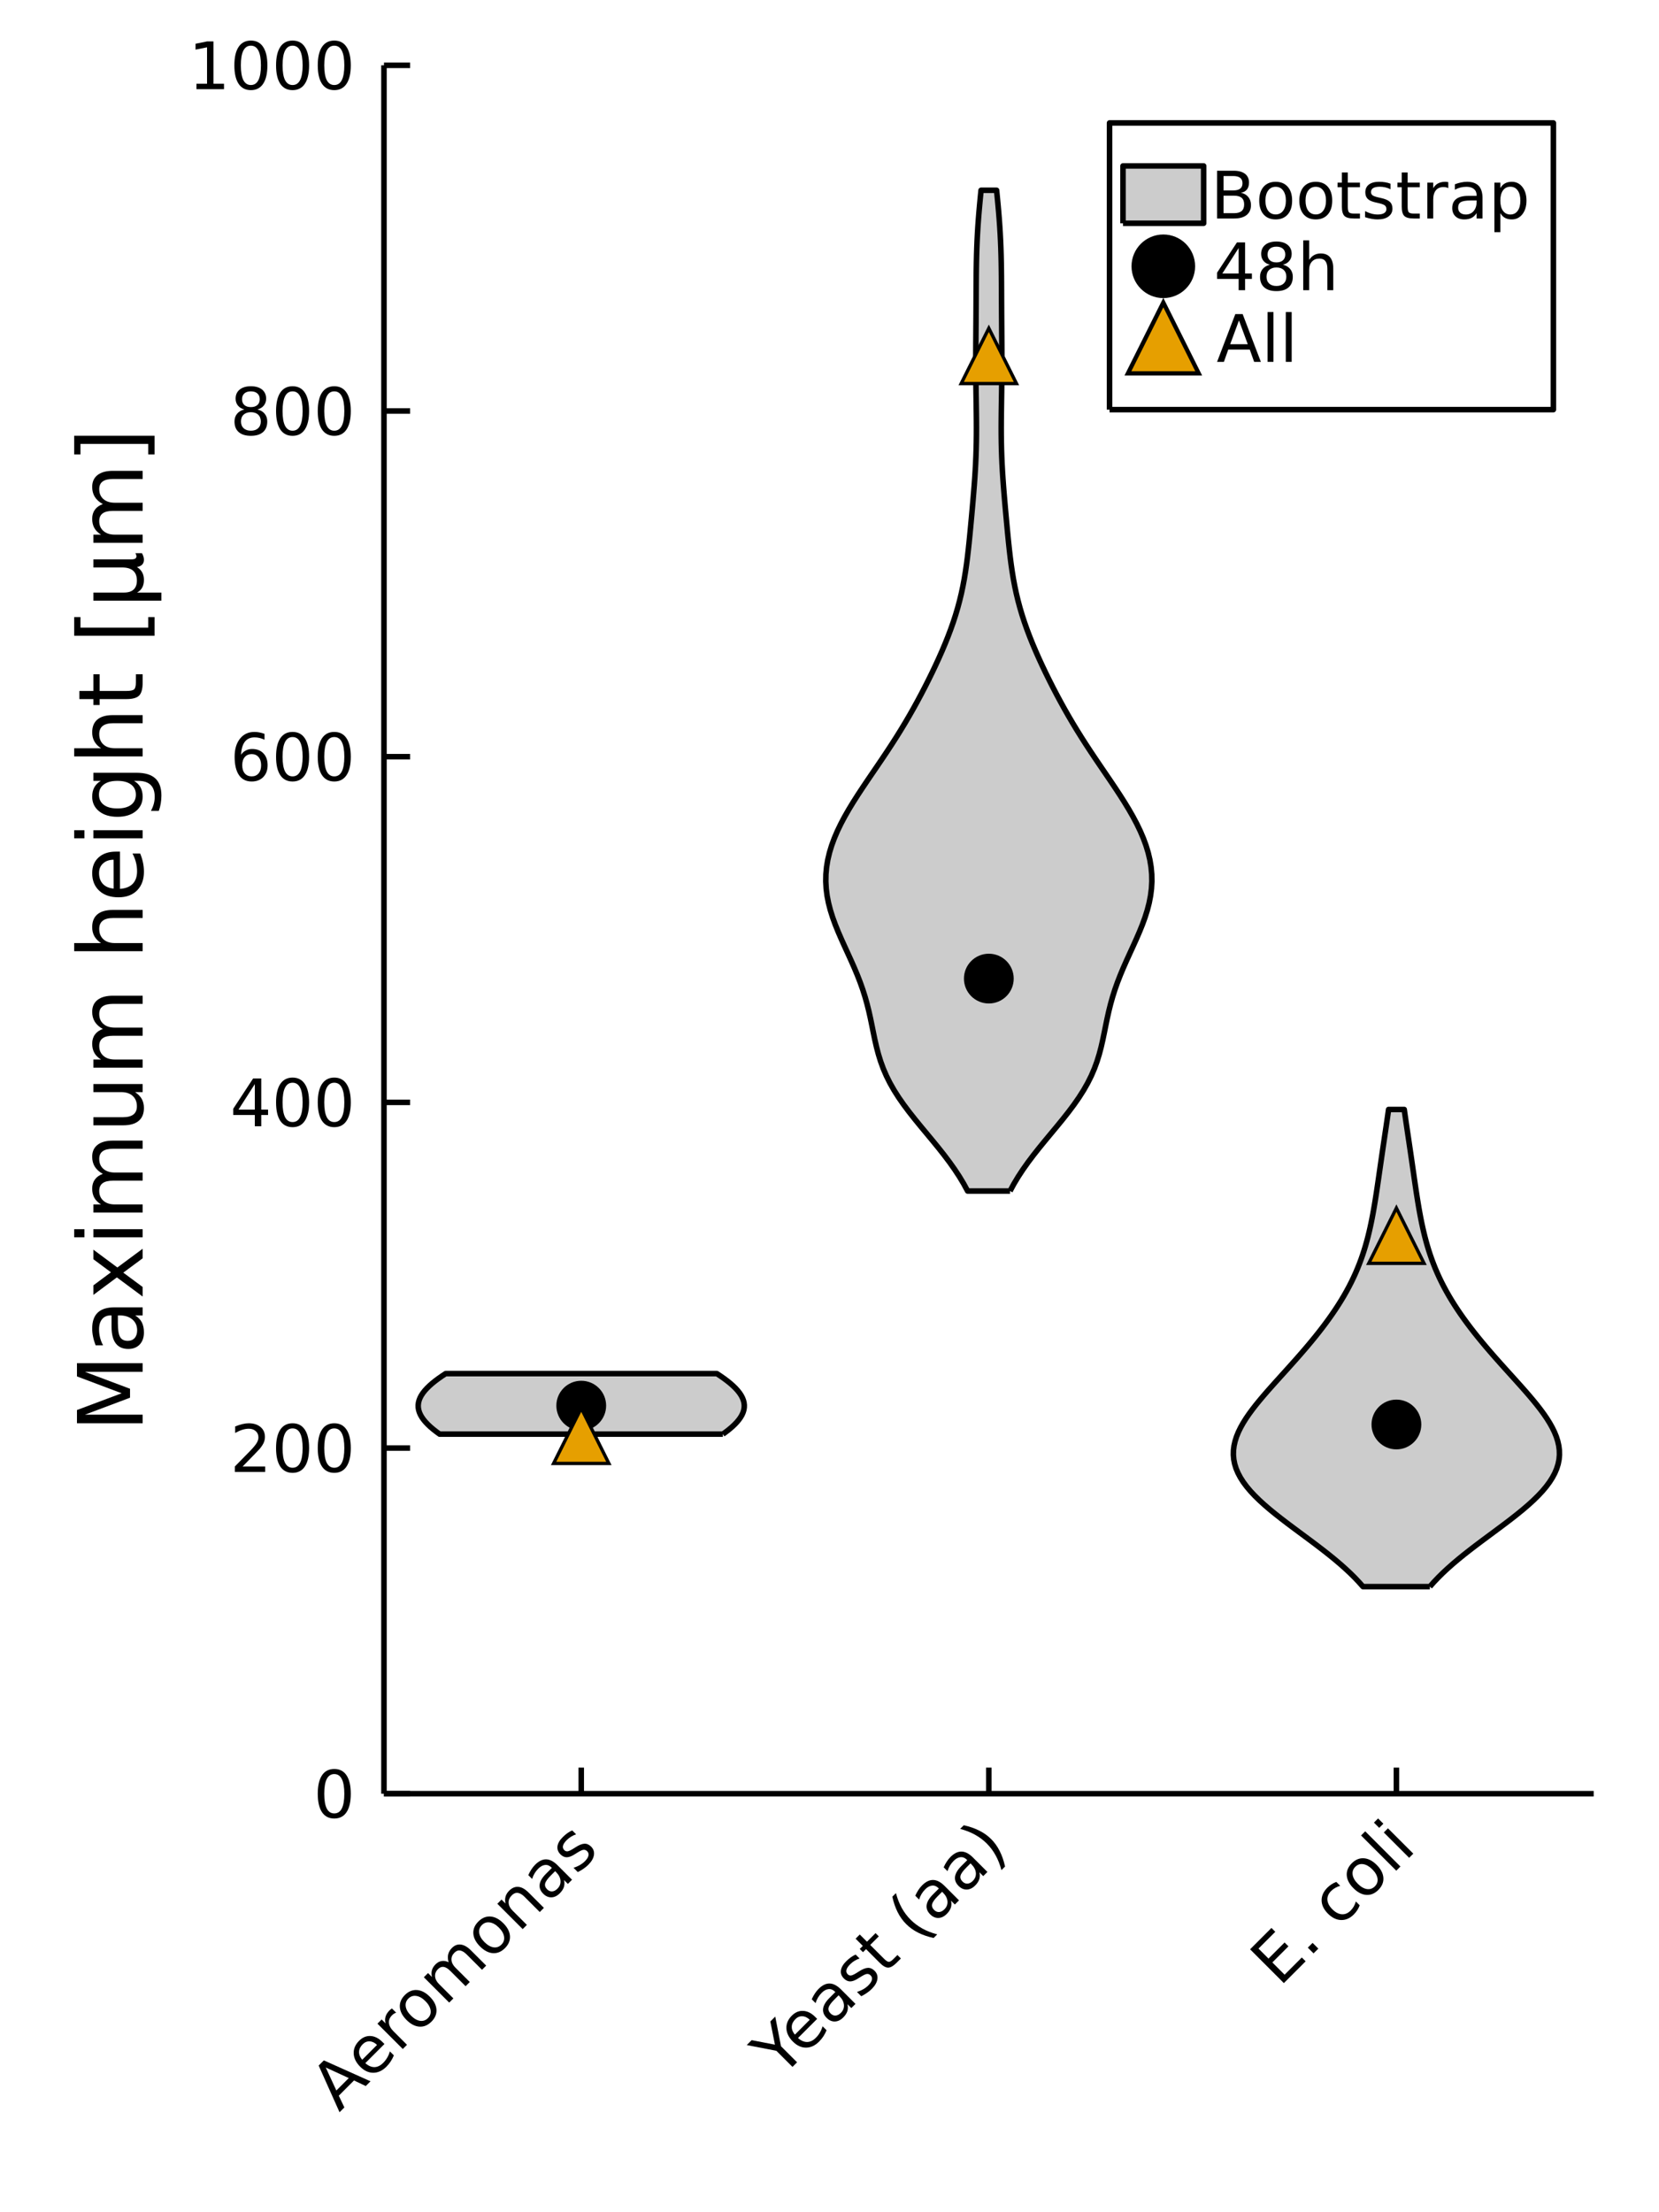 <?xml version="1.0" encoding="utf-8"?>
<svg xmlns="http://www.w3.org/2000/svg" xmlns:xlink="http://www.w3.org/1999/xlink" width="300" height="400" viewBox="0 0 1200 1600">
<rect x="0" y="0" width="1200" height="1600" fill="#808080" stroke="none"/>
<defs>
  <clipPath id="clip980">
    <rect x="0" y="0" width="1200" height="1600"/>
  </clipPath>
</defs>
<path clip-path="url(#clip980)" d="
M0 1600 L1200 1600 L1200 0 L0 0  Z
  " fill="#ffffff" fill-rule="evenodd" fill-opacity="1"/>
<defs>
  <clipPath id="clip981">
    <rect x="320" y="160" width="1121" height="1121"/>
  </clipPath>
</defs>
<path clip-path="url(#clip980)" d="
M277.735 1297.31 L1152.76 1297.31 L1152.76 47.244 L277.735 47.244  Z
  " fill="#ffffff" fill-rule="evenodd" fill-opacity="1"/>
<defs>
  <clipPath id="clip982">
    <rect x="277" y="47" width="876" height="1251"/>
  </clipPath>
</defs>
<polyline clip-path="url(#clip980)" style="stroke:#000000; stroke-linecap:butt; stroke-linejoin:round; stroke-width:4; stroke-opacity:1; fill:none" points="
  277.735,1297.31 1152.76,1297.31 
  "/>
<polyline clip-path="url(#clip980)" style="stroke:#000000; stroke-linecap:butt; stroke-linejoin:round; stroke-width:4; stroke-opacity:1; fill:none" points="
  420.427,1297.31 420.427,1278.42 
  "/>
<polyline clip-path="url(#clip980)" style="stroke:#000000; stroke-linecap:butt; stroke-linejoin:round; stroke-width:4; stroke-opacity:1; fill:none" points="
  715.245,1297.31 715.245,1278.42 
  "/>
<polyline clip-path="url(#clip980)" style="stroke:#000000; stroke-linecap:butt; stroke-linejoin:round; stroke-width:4; stroke-opacity:1; fill:none" points="
  1010.06,1297.31 1010.06,1278.42 
  "/>
<path clip-path="url(#clip980)" d="M235.622 1495.32 L243.299 1511.97 L252.285 1502.98 L235.622 1495.32 M230.499 1493.93 L234.247 1490.18 L267.999 1505.31 L264.561 1508.74 L256.066 1504.7 L245.05 1515.72 L249.093 1524.21 L245.607 1527.7 L230.499 1493.93 Z" fill="#000000" fill-rule="evenodd" fill-opacity="1" /><path clip-path="url(#clip980)" d="M276.608 1476.86 L278.081 1478.33 L264.234 1492.18 Q267.54 1495.09 270.847 1495.06 Q274.153 1494.99 277.148 1492 Q278.883 1490.26 280.078 1488.22 Q281.289 1486.16 282.042 1483.7 L284.89 1486.55 Q283.957 1488.86 282.615 1490.92 Q281.273 1492.98 279.522 1494.73 Q275.135 1499.12 270.012 1499.14 Q264.905 1499.14 260.551 1494.78 Q256.05 1490.28 255.837 1485.22 Q255.624 1480.13 259.749 1476.01 Q263.448 1472.31 267.982 1472.55 Q272.516 1472.77 276.608 1476.86 M272.713 1478.99 Q270.208 1476.55 267.377 1476.43 Q264.561 1476.3 262.335 1478.53 Q259.814 1481.05 259.716 1484 Q259.634 1486.93 261.991 1489.74 L272.713 1478.99 Z" fill="#000000" fill-rule="evenodd" fill-opacity="1" /><path clip-path="url(#clip980)" d="M286.576 1455.7 Q285.774 1455.91 285.038 1456.38 Q284.301 1456.82 283.581 1457.54 Q281.028 1460.1 281.322 1463.14 Q281.617 1466.15 284.727 1469.26 L294.384 1478.92 L291.356 1481.95 L273.024 1463.62 L276.052 1460.59 L278.9 1463.44 Q278.179 1460.82 278.9 1458.49 Q279.604 1456.15 281.78 1453.98 Q282.091 1453.67 282.517 1453.34 Q282.926 1452.99 283.466 1452.62 L286.576 1455.7 Z" fill="#000000" fill-rule="evenodd" fill-opacity="1" /><path clip-path="url(#clip980)" d="M295.399 1445.47 Q292.976 1447.89 293.467 1451.19 Q293.942 1454.48 297.232 1457.77 Q300.522 1461.06 303.812 1461.57 Q307.102 1462.05 309.541 1459.61 Q311.947 1457.2 311.456 1453.89 Q310.965 1450.59 307.691 1447.31 Q304.434 1444.06 301.128 1443.57 Q297.805 1443.06 295.399 1445.47 M292.845 1442.91 Q296.774 1438.98 301.57 1439.29 Q306.365 1439.61 310.883 1444.12 Q315.384 1448.62 315.712 1453.44 Q316.023 1458.23 312.094 1462.16 Q308.15 1466.11 303.354 1465.79 Q298.558 1465.45 294.057 1460.95 Q289.539 1456.43 289.212 1451.65 Q288.901 1446.86 292.845 1442.91 Z" fill="#000000" fill-rule="evenodd" fill-opacity="1" /><path clip-path="url(#clip980)" d="M324.485 1419.19 Q323.585 1416.04 324.19 1413.5 Q324.796 1410.96 326.924 1408.83 Q329.788 1405.97 333.356 1406.43 Q336.908 1406.87 340.608 1410.57 L351.672 1421.63 L348.644 1424.66 L337.678 1413.69 Q335.042 1411.06 332.833 1410.72 Q330.623 1410.37 328.708 1412.29 Q326.367 1414.63 326.564 1417.54 Q326.76 1420.45 329.444 1423.14 L339.805 1433.5 L336.777 1436.53 L325.811 1425.56 Q323.159 1422.91 320.966 1422.58 Q318.756 1422.24 316.808 1424.19 Q314.5 1426.49 314.713 1429.42 Q314.91 1432.34 317.578 1435.01 L327.939 1445.37 L324.91 1448.39 L306.578 1430.06 L309.606 1427.03 L312.454 1429.88 Q311.8 1427.17 312.438 1424.92 Q313.076 1422.68 315.057 1420.7 Q317.054 1418.7 319.46 1418.33 Q321.882 1417.93 324.485 1419.19 Z" fill="#000000" fill-rule="evenodd" fill-opacity="1" /><path clip-path="url(#clip980)" d="M348.562 1392.3 Q346.14 1394.72 346.631 1398.03 Q347.106 1401.32 350.396 1404.61 Q353.686 1407.9 356.976 1408.41 Q360.266 1408.88 362.704 1406.44 Q365.111 1404.04 364.62 1400.73 Q364.129 1397.42 360.855 1394.15 Q357.598 1390.89 354.291 1390.4 Q350.969 1389.9 348.562 1392.3 M346.009 1389.75 Q349.937 1385.82 354.733 1386.13 Q359.529 1386.44 364.047 1390.96 Q368.548 1395.46 368.875 1400.27 Q369.186 1405.07 365.258 1409 Q361.313 1412.94 356.517 1412.63 Q351.721 1412.29 347.22 1407.79 Q342.703 1403.27 342.375 1398.49 Q342.064 1393.69 346.009 1389.75 Z" fill="#000000" fill-rule="evenodd" fill-opacity="1" /><path clip-path="url(#clip980)" d="M382.363 1368.81 L393.427 1379.88 L390.416 1382.89 L379.449 1371.92 Q376.847 1369.32 374.539 1369.04 Q372.231 1368.76 370.201 1370.79 Q367.762 1373.23 367.91 1376.2 Q368.057 1379.16 370.741 1381.84 L381.102 1392.2 L378.074 1395.23 L359.742 1376.9 L362.77 1373.87 L365.618 1376.72 Q365.045 1373.99 365.683 1371.71 Q366.338 1369.42 368.253 1367.5 Q371.412 1364.34 374.997 1364.69 Q378.565 1365.02 382.363 1368.81 Z" fill="#000000" fill-rule="evenodd" fill-opacity="1" /><path clip-path="url(#clip980)" d="M398.551 1356.32 Q394.901 1359.97 394.328 1362.22 Q393.755 1364.46 395.768 1366.47 Q397.372 1368.08 399.369 1367.98 Q401.366 1367.85 403.183 1366.03 Q405.687 1363.53 405.425 1360.25 Q405.163 1356.95 402.217 1354 L401.546 1353.33 L398.551 1356.32 M403.314 1349.07 L413.773 1359.53 L410.761 1362.54 L407.979 1359.76 Q408.617 1362.46 407.881 1364.8 Q407.128 1367.13 404.902 1369.35 Q402.086 1372.17 398.845 1372.27 Q395.604 1372.33 392.953 1369.68 Q389.859 1366.59 390.35 1362.95 Q390.858 1359.3 394.966 1355.19 L399.189 1350.97 L398.894 1350.68 Q396.816 1348.6 394.311 1348.84 Q391.807 1349.06 389.335 1351.53 Q387.764 1353.1 386.651 1354.97 Q385.538 1356.83 384.916 1358.96 L382.133 1356.18 Q383.148 1353.89 384.392 1352.02 Q385.62 1350.14 387.093 1348.66 Q391.07 1344.69 395.097 1344.78 Q399.124 1344.88 403.314 1349.07 Z" fill="#000000" fill-rule="evenodd" fill-opacity="1" /><path clip-path="url(#clip980)" d="M413.871 1323.85 L416.719 1326.7 Q414.788 1327.32 413.086 1328.37 Q411.383 1329.42 409.91 1330.89 Q407.668 1333.13 407.226 1334.95 Q406.8 1336.75 408.175 1338.12 Q409.223 1339.17 410.63 1338.97 Q412.022 1338.76 414.984 1336.88 L416.245 1336.08 Q420.14 1333.56 422.743 1333.47 Q425.345 1333.36 427.588 1335.6 Q430.141 1338.16 429.601 1341.67 Q429.077 1345.18 425.542 1348.71 Q424.069 1350.19 422.17 1351.5 Q420.304 1352.81 417.963 1354 L414.853 1350.89 Q417.39 1350.09 419.453 1348.91 Q421.499 1347.71 423.087 1346.13 Q425.214 1344 425.64 1342.13 Q426.049 1340.25 424.723 1338.92 Q423.496 1337.7 422.006 1337.88 Q420.533 1338.04 417.129 1340.23 L415.835 1341.04 Q412.447 1343.25 409.992 1343.28 Q407.52 1343.3 405.393 1341.17 Q402.806 1338.58 403.232 1335.34 Q403.658 1332.1 407.029 1328.73 Q408.699 1327.06 410.418 1325.83 Q412.136 1324.6 413.871 1323.85 Z" fill="#000000" fill-rule="evenodd" fill-opacity="1" /><path clip-path="url(#clip980)" d="M540.147 1479.1 L543.699 1475.55 L560.526 1478.82 L557.203 1462.05 L560.755 1458.49 L564.912 1479.94 L576.55 1491.57 L573.227 1494.9 L561.589 1483.26 L540.147 1479.1 Z" fill="#000000" fill-rule="evenodd" fill-opacity="1" /><path clip-path="url(#clip980)" d="M589.595 1458.69 L591.068 1460.16 L577.221 1474.01 Q580.527 1476.92 583.834 1476.89 Q587.14 1476.83 590.135 1473.83 Q591.87 1472.1 593.065 1470.05 Q594.277 1467.99 595.03 1465.53 L597.878 1468.38 Q596.945 1470.69 595.602 1472.75 Q594.26 1474.81 592.509 1476.56 Q588.122 1480.95 582.999 1480.97 Q577.892 1480.97 573.538 1476.61 Q569.037 1472.11 568.824 1467.05 Q568.611 1461.96 572.736 1457.84 Q576.435 1454.14 580.969 1454.39 Q585.503 1454.6 589.595 1458.69 M585.7 1460.82 Q583.195 1458.38 580.364 1458.26 Q577.548 1458.13 575.322 1460.36 Q572.802 1462.88 572.703 1465.83 Q572.622 1468.76 574.979 1471.57 L585.7 1460.82 Z" fill="#000000" fill-rule="evenodd" fill-opacity="1" /><path clip-path="url(#clip980)" d="M603.574 1446.12 Q599.924 1449.77 599.351 1452.01 Q598.778 1454.25 600.791 1456.27 Q602.395 1457.87 604.392 1457.77 Q606.389 1457.64 608.206 1455.83 Q610.71 1453.32 610.448 1450.05 Q610.186 1446.74 607.24 1443.8 L606.569 1443.12 L603.574 1446.12 M608.337 1438.87 L618.796 1449.33 L615.784 1452.34 L613.002 1449.56 Q613.64 1452.26 612.904 1454.6 Q612.151 1456.92 609.925 1459.15 Q607.109 1461.96 603.868 1462.06 Q600.627 1462.13 597.976 1459.48 Q594.882 1456.38 595.373 1452.75 Q595.881 1449.1 599.989 1444.99 L604.212 1440.77 L603.917 1440.47 Q601.839 1438.39 599.334 1438.64 Q596.83 1438.85 594.358 1441.32 Q592.787 1442.9 591.674 1444.76 Q590.561 1446.63 589.939 1448.76 L587.156 1445.97 Q588.171 1443.68 589.415 1441.81 Q590.643 1439.93 592.116 1438.46 Q596.093 1434.48 600.12 1434.58 Q604.147 1434.68 608.337 1438.87 Z" fill="#000000" fill-rule="evenodd" fill-opacity="1" /><path clip-path="url(#clip980)" d="M618.894 1413.65 L621.742 1416.49 Q619.811 1417.12 618.109 1418.16 Q616.406 1419.21 614.933 1420.68 Q612.691 1422.93 612.249 1424.74 Q611.823 1426.54 613.198 1427.92 Q614.246 1428.97 615.653 1428.77 Q617.045 1428.56 620.007 1426.67 L621.268 1425.87 Q625.163 1423.35 627.766 1423.27 Q630.368 1423.16 632.611 1425.4 Q635.164 1427.95 634.624 1431.47 Q634.1 1434.97 630.565 1438.51 Q629.092 1439.98 627.193 1441.29 Q625.327 1442.6 622.986 1443.8 L619.876 1440.69 Q622.413 1439.88 624.476 1438.7 Q626.522 1437.51 628.109 1435.92 Q630.237 1433.79 630.663 1431.93 Q631.072 1430.05 629.746 1428.72 Q628.519 1427.49 627.029 1427.67 Q625.556 1427.84 622.152 1430.03 L620.858 1430.83 Q617.47 1433.04 615.015 1433.07 Q612.543 1433.09 610.416 1430.96 Q607.829 1428.38 608.255 1425.14 Q608.681 1421.89 612.052 1418.52 Q613.722 1416.85 615.441 1415.63 Q617.159 1414.4 618.894 1413.65 Z" fill="#000000" fill-rule="evenodd" fill-opacity="1" /><path clip-path="url(#clip980)" d="M621.906 1399.14 L627.111 1404.35 L633.315 1398.14 L635.655 1400.49 L629.452 1406.69 L639.404 1416.64 Q641.646 1418.88 642.89 1418.92 Q644.15 1418.93 646.033 1417.05 L649.126 1413.96 L651.647 1416.48 L648.553 1419.57 Q645.067 1423.06 642.448 1423.09 Q639.813 1423.11 636.375 1419.67 L626.424 1409.72 L624.214 1411.93 L621.873 1409.59 L624.083 1407.38 L618.878 1402.17 L621.906 1399.14 Z" fill="#000000" fill-rule="evenodd" fill-opacity="1" /><path clip-path="url(#clip980)" d="M648.062 1369.19 Q649.634 1375.15 652.252 1379.89 Q654.871 1384.64 658.652 1388.42 Q662.433 1392.2 667.213 1394.85 Q671.992 1397.47 677.918 1399.05 L675.299 1401.66 Q668.997 1400.27 664.054 1397.78 Q659.127 1395.28 655.461 1391.61 Q651.811 1387.96 649.323 1383.05 Q646.835 1378.14 645.443 1371.81 L648.062 1369.19 Z" fill="#000000" fill-rule="evenodd" fill-opacity="1" /><path clip-path="url(#clip980)" d="M678.458 1371.24 Q674.808 1374.89 674.235 1377.13 Q673.662 1379.37 675.675 1381.38 Q677.279 1382.99 679.276 1382.89 Q681.273 1382.76 683.09 1380.94 Q685.594 1378.44 685.332 1375.16 Q685.071 1371.86 682.124 1368.91 L681.453 1368.24 L678.458 1371.24 M683.221 1363.98 L693.68 1374.44 L690.668 1377.46 L687.886 1374.67 Q688.524 1377.37 687.788 1379.71 Q687.035 1382.04 684.809 1384.26 Q681.993 1387.08 678.752 1387.18 Q675.512 1387.24 672.86 1384.59 Q669.766 1381.5 670.257 1377.86 Q670.765 1374.21 674.873 1370.11 L679.096 1365.88 L678.802 1365.59 Q676.723 1363.51 674.219 1363.76 Q671.714 1363.97 669.243 1366.44 Q667.671 1368.01 666.558 1369.88 Q665.445 1371.74 664.823 1373.87 L662.041 1371.09 Q663.055 1368.8 664.299 1366.93 Q665.527 1365.05 667 1363.58 Q670.978 1359.6 675.004 1359.7 Q679.031 1359.79 683.221 1363.98 Z" fill="#000000" fill-rule="evenodd" fill-opacity="1" /><path clip-path="url(#clip980)" d="M699 1350.69 Q695.35 1354.34 694.777 1356.59 Q694.204 1358.83 696.217 1360.84 Q697.821 1362.45 699.818 1362.35 Q701.815 1362.22 703.632 1360.4 Q706.136 1357.9 705.874 1354.62 Q705.613 1351.32 702.666 1348.37 L701.995 1347.7 L699 1350.69 M703.763 1343.44 L714.222 1353.9 L711.21 1356.91 L708.428 1354.13 Q709.066 1356.83 708.33 1359.17 Q707.577 1361.5 705.351 1363.72 Q702.535 1366.54 699.294 1366.64 Q696.054 1366.7 693.402 1364.05 Q690.308 1360.96 690.799 1357.32 Q691.307 1353.67 695.415 1349.56 L699.638 1345.34 L699.344 1345.05 Q697.265 1342.97 694.761 1343.21 Q692.256 1343.43 689.785 1345.9 Q688.213 1347.47 687.1 1349.34 Q685.987 1351.2 685.365 1353.33 L682.583 1350.55 Q683.597 1348.25 684.841 1346.39 Q686.069 1344.51 687.542 1343.03 Q691.52 1339.06 695.546 1339.15 Q699.573 1339.25 703.763 1343.44 Z" fill="#000000" fill-rule="evenodd" fill-opacity="1" /><path clip-path="url(#clip980)" d="M694.515 1322.74 L697.134 1320.12 Q703.452 1321.53 708.362 1324.01 Q713.289 1326.49 716.939 1330.14 Q720.606 1333.8 723.094 1338.74 Q725.598 1343.67 726.989 1349.97 L724.37 1352.59 Q722.799 1346.67 720.164 1341.9 Q717.529 1337.11 713.748 1333.33 Q709.966 1329.55 705.203 1326.94 Q700.457 1324.32 694.515 1322.74 Z" fill="#000000" fill-rule="evenodd" fill-opacity="1" /><path clip-path="url(#clip980)" d="M904.219 1409.85 L919.671 1394.4 L922.453 1397.18 L910.308 1409.32 L917.543 1416.56 L929.181 1404.92 L931.963 1407.7 L920.325 1419.34 L929.181 1428.2 L941.62 1415.76 L944.403 1418.54 L928.657 1434.29 L904.219 1409.85 Z" fill="#000000" fill-rule="evenodd" fill-opacity="1" /><path clip-path="url(#clip980)" d="M945.974 1408.65 L949.428 1405.2 L953.586 1409.36 L950.132 1412.81 L945.974 1408.65 Z" fill="#000000" fill-rule="evenodd" fill-opacity="1" /><path clip-path="url(#clip980)" d="M966.582 1361.1 L969.397 1363.92 Q967.417 1364.49 965.78 1365.44 Q964.143 1366.36 962.834 1367.67 Q959.904 1370.6 960.149 1374.08 Q960.378 1377.55 963.734 1380.91 Q967.089 1384.26 970.576 1384.51 Q974.046 1384.74 976.976 1381.81 Q978.285 1380.5 979.218 1378.88 Q980.151 1377.23 980.724 1375.25 L983.506 1378.03 Q982.835 1379.88 981.771 1381.53 Q980.724 1383.17 979.202 1384.69 Q975.061 1388.83 970.019 1388.67 Q964.978 1388.5 960.558 1384.08 Q956.073 1379.6 955.959 1374.57 Q955.861 1369.53 960.149 1365.24 Q961.54 1363.85 963.161 1362.82 Q964.765 1361.77 966.582 1361.1 Z" fill="#000000" fill-rule="evenodd" fill-opacity="1" /><path clip-path="url(#clip980)" d="M980.331 1350.17 Q977.909 1352.59 978.4 1355.9 Q978.874 1359.19 982.164 1362.48 Q985.454 1365.77 988.744 1366.28 Q992.034 1366.75 994.473 1364.31 Q996.879 1361.91 996.388 1358.6 Q995.897 1355.29 992.624 1352.02 Q989.366 1348.76 986.06 1348.27 Q982.737 1347.76 980.331 1350.17 M977.778 1347.62 Q981.706 1343.69 986.502 1344 Q991.298 1344.31 995.815 1348.83 Q1000.32 1353.33 1000.64 1358.14 Q1000.95 1362.94 997.027 1366.87 Q993.082 1370.81 988.286 1370.5 Q983.49 1370.16 978.989 1365.65 Q974.471 1361.14 974.144 1356.36 Q973.833 1351.56 977.778 1347.62 Z" fill="#000000" fill-rule="evenodd" fill-opacity="1" /><path clip-path="url(#clip980)" d="M984.489 1327.52 L987.5 1324.5 L1012.97 1349.97 L1009.96 1352.99 L984.489 1327.52 Z" fill="#000000" fill-rule="evenodd" fill-opacity="1" /><path clip-path="url(#clip980)" d="M1000.94 1325.34 L1003.95 1322.33 L1022.28 1340.66 L1019.27 1343.67 L1000.94 1325.34 M993.802 1318.2 L996.814 1315.19 L1000.63 1319 L997.616 1322.02 L993.802 1318.2 Z" fill="#000000" fill-rule="evenodd" fill-opacity="1" /><polyline clip-path="url(#clip980)" style="stroke:#000000; stroke-linecap:butt; stroke-linejoin:round; stroke-width:4; stroke-opacity:1; fill:none" points="
  277.735,1297.31 277.735,47.244 
  "/>
<polyline clip-path="url(#clip980)" style="stroke:#000000; stroke-linecap:butt; stroke-linejoin:round; stroke-width:4; stroke-opacity:1; fill:none" points="
  277.735,1297.31 296.632,1297.31 
  "/>
<polyline clip-path="url(#clip980)" style="stroke:#000000; stroke-linecap:butt; stroke-linejoin:round; stroke-width:4; stroke-opacity:1; fill:none" points="
  277.735,1047.3 296.632,1047.3 
  "/>
<polyline clip-path="url(#clip980)" style="stroke:#000000; stroke-linecap:butt; stroke-linejoin:round; stroke-width:4; stroke-opacity:1; fill:none" points="
  277.735,797.285 296.632,797.285 
  "/>
<polyline clip-path="url(#clip980)" style="stroke:#000000; stroke-linecap:butt; stroke-linejoin:round; stroke-width:4; stroke-opacity:1; fill:none" points="
  277.735,547.272 296.632,547.272 
  "/>
<polyline clip-path="url(#clip980)" style="stroke:#000000; stroke-linecap:butt; stroke-linejoin:round; stroke-width:4; stroke-opacity:1; fill:none" points="
  277.735,297.258 296.632,297.258 
  "/>
<polyline clip-path="url(#clip980)" style="stroke:#000000; stroke-linecap:butt; stroke-linejoin:round; stroke-width:4; stroke-opacity:1; fill:none" points="
  277.735,47.244 296.632,47.244 
  "/>
<path clip-path="url(#clip980)" d="M241.79 1283.11 Q238.179 1283.11 236.35 1286.68 Q234.545 1290.22 234.545 1297.35 Q234.545 1304.45 236.35 1308.02 Q238.179 1311.56 241.79 1311.56 Q245.424 1311.56 247.23 1308.02 Q249.059 1304.45 249.059 1297.35 Q249.059 1290.22 247.23 1286.68 Q245.424 1283.11 241.79 1283.11 M241.79 1279.41 Q247.6 1279.41 250.656 1284.01 Q253.735 1288.6 253.735 1297.35 Q253.735 1306.07 250.656 1310.68 Q247.6 1315.26 241.79 1315.26 Q235.98 1315.26 232.901 1310.68 Q229.846 1306.07 229.846 1297.35 Q229.846 1288.6 232.901 1284.01 Q235.98 1279.41 241.79 1279.41 Z" fill="#000000" fill-rule="evenodd" fill-opacity="1" /><path clip-path="url(#clip980)" d="M175.494 1060.64 L191.814 1060.64 L191.814 1064.58 L169.869 1064.58 L169.869 1060.64 Q172.531 1057.89 177.115 1053.26 Q181.721 1048.61 182.902 1047.26 Q185.147 1044.74 186.027 1043.01 Q186.929 1041.25 186.929 1039.56 Q186.929 1036.8 184.985 1035.07 Q183.064 1033.33 179.962 1033.33 Q177.763 1033.33 175.309 1034.09 Q172.878 1034.86 170.101 1036.41 L170.101 1031.69 Q172.925 1030.55 175.378 1029.97 Q177.832 1029.39 179.869 1029.39 Q185.24 1029.39 188.434 1032.08 Q191.628 1034.76 191.628 1039.26 Q191.628 1041.38 190.818 1043.31 Q190.031 1045.2 187.925 1047.8 Q187.346 1048.47 184.244 1051.69 Q181.142 1054.88 175.494 1060.64 Z" fill="#000000" fill-rule="evenodd" fill-opacity="1" /><path clip-path="url(#clip980)" d="M211.628 1033.1 Q208.017 1033.1 206.188 1036.66 Q204.383 1040.2 204.383 1047.33 Q204.383 1054.44 206.188 1058.01 Q208.017 1061.55 211.628 1061.55 Q215.263 1061.55 217.068 1058.01 Q218.897 1054.44 218.897 1047.33 Q218.897 1040.2 217.068 1036.66 Q215.263 1033.1 211.628 1033.1 M211.628 1029.39 Q217.438 1029.39 220.494 1034 Q223.573 1038.58 223.573 1047.33 Q223.573 1056.06 220.494 1060.67 Q217.438 1065.25 211.628 1065.25 Q205.818 1065.25 202.739 1060.67 Q199.684 1056.06 199.684 1047.33 Q199.684 1038.58 202.739 1034 Q205.818 1029.39 211.628 1029.39 Z" fill="#000000" fill-rule="evenodd" fill-opacity="1" /><path clip-path="url(#clip980)" d="M241.79 1033.1 Q238.179 1033.1 236.35 1036.66 Q234.545 1040.2 234.545 1047.33 Q234.545 1054.44 236.35 1058.01 Q238.179 1061.55 241.79 1061.55 Q245.424 1061.55 247.23 1058.01 Q249.059 1054.44 249.059 1047.33 Q249.059 1040.2 247.23 1036.66 Q245.424 1033.1 241.79 1033.1 M241.79 1029.39 Q247.6 1029.39 250.656 1034 Q253.735 1038.58 253.735 1047.33 Q253.735 1056.06 250.656 1060.67 Q247.6 1065.25 241.79 1065.25 Q235.98 1065.25 232.901 1060.67 Q229.846 1056.06 229.846 1047.33 Q229.846 1038.58 232.901 1034 Q235.98 1029.39 241.79 1029.39 Z" fill="#000000" fill-rule="evenodd" fill-opacity="1" /><path clip-path="url(#clip980)" d="M184.314 784.079 L172.508 802.528 L184.314 802.528 L184.314 784.079 M183.087 780.005 L188.966 780.005 L188.966 802.528 L193.897 802.528 L193.897 806.417 L188.966 806.417 L188.966 814.565 L184.314 814.565 L184.314 806.417 L168.712 806.417 L168.712 801.903 L183.087 780.005 Z" fill="#000000" fill-rule="evenodd" fill-opacity="1" /><path clip-path="url(#clip980)" d="M211.628 783.084 Q208.017 783.084 206.188 786.649 Q204.383 790.191 204.383 797.32 Q204.383 804.427 206.188 807.991 Q208.017 811.533 211.628 811.533 Q215.263 811.533 217.068 807.991 Q218.897 804.427 218.897 797.32 Q218.897 790.191 217.068 786.649 Q215.263 783.084 211.628 783.084 M211.628 779.38 Q217.438 779.38 220.494 783.987 Q223.573 788.57 223.573 797.32 Q223.573 806.047 220.494 810.653 Q217.438 815.237 211.628 815.237 Q205.818 815.237 202.739 810.653 Q199.684 806.047 199.684 797.32 Q199.684 788.57 202.739 783.987 Q205.818 779.38 211.628 779.38 Z" fill="#000000" fill-rule="evenodd" fill-opacity="1" /><path clip-path="url(#clip980)" d="M241.79 783.084 Q238.179 783.084 236.35 786.649 Q234.545 790.191 234.545 797.32 Q234.545 804.427 236.35 807.991 Q238.179 811.533 241.79 811.533 Q245.424 811.533 247.23 807.991 Q249.059 804.427 249.059 797.32 Q249.059 790.191 247.23 786.649 Q245.424 783.084 241.79 783.084 M241.79 779.38 Q247.6 779.38 250.656 783.987 Q253.735 788.57 253.735 797.32 Q253.735 806.047 250.656 810.653 Q247.6 815.237 241.79 815.237 Q235.98 815.237 232.901 810.653 Q229.846 806.047 229.846 797.32 Q229.846 788.57 232.901 783.987 Q235.98 779.38 241.79 779.38 Z" fill="#000000" fill-rule="evenodd" fill-opacity="1" /><path clip-path="url(#clip980)" d="M182.045 545.408 Q178.897 545.408 177.045 547.561 Q175.216 549.714 175.216 553.464 Q175.216 557.191 177.045 559.366 Q178.897 561.519 182.045 561.519 Q185.193 561.519 187.022 559.366 Q188.874 557.191 188.874 553.464 Q188.874 549.714 187.022 547.561 Q185.193 545.408 182.045 545.408 M191.327 530.755 L191.327 535.015 Q189.568 534.181 187.763 533.742 Q185.98 533.302 184.221 533.302 Q179.591 533.302 177.138 536.427 Q174.707 539.552 174.36 545.871 Q175.726 543.857 177.786 542.792 Q179.846 541.705 182.323 541.705 Q187.531 541.705 190.54 544.876 Q193.573 548.024 193.573 553.464 Q193.573 558.788 190.425 562.005 Q187.277 565.223 182.045 565.223 Q176.05 565.223 172.878 560.64 Q169.707 556.033 169.707 547.306 Q169.707 539.112 173.596 534.251 Q177.485 529.367 184.036 529.367 Q185.795 529.367 187.577 529.714 Q189.383 530.061 191.327 530.755 Z" fill="#000000" fill-rule="evenodd" fill-opacity="1" /><path clip-path="url(#clip980)" d="M211.628 533.07 Q208.017 533.07 206.188 536.635 Q204.383 540.177 204.383 547.306 Q204.383 554.413 206.188 557.978 Q208.017 561.519 211.628 561.519 Q215.263 561.519 217.068 557.978 Q218.897 554.413 218.897 547.306 Q218.897 540.177 217.068 536.635 Q215.263 533.07 211.628 533.07 M211.628 529.367 Q217.438 529.367 220.494 533.973 Q223.573 538.556 223.573 547.306 Q223.573 556.033 220.494 560.64 Q217.438 565.223 211.628 565.223 Q205.818 565.223 202.739 560.64 Q199.684 556.033 199.684 547.306 Q199.684 538.556 202.739 533.973 Q205.818 529.367 211.628 529.367 Z" fill="#000000" fill-rule="evenodd" fill-opacity="1" /><path clip-path="url(#clip980)" d="M241.79 533.07 Q238.179 533.07 236.35 536.635 Q234.545 540.177 234.545 547.306 Q234.545 554.413 236.35 557.978 Q238.179 561.519 241.79 561.519 Q245.424 561.519 247.23 557.978 Q249.059 554.413 249.059 547.306 Q249.059 540.177 247.23 536.635 Q245.424 533.07 241.79 533.07 M241.79 529.367 Q247.6 529.367 250.656 533.973 Q253.735 538.556 253.735 547.306 Q253.735 556.033 250.656 560.64 Q247.6 565.223 241.79 565.223 Q235.98 565.223 232.901 560.64 Q229.846 556.033 229.846 547.306 Q229.846 538.556 232.901 533.973 Q235.98 529.367 241.79 529.367 Z" fill="#000000" fill-rule="evenodd" fill-opacity="1" /><path clip-path="url(#clip980)" d="M181.466 298.126 Q178.133 298.126 176.212 299.908 Q174.314 301.691 174.314 304.816 Q174.314 307.941 176.212 309.723 Q178.133 311.505 181.466 311.505 Q184.8 311.505 186.721 309.723 Q188.642 307.918 188.642 304.816 Q188.642 301.691 186.721 299.908 Q184.823 298.126 181.466 298.126 M176.79 296.135 Q173.781 295.394 172.091 293.334 Q170.425 291.274 170.425 288.311 Q170.425 284.168 173.365 281.76 Q176.328 279.353 181.466 279.353 Q186.628 279.353 189.568 281.76 Q192.508 284.168 192.508 288.311 Q192.508 291.274 190.818 293.334 Q189.152 295.394 186.165 296.135 Q189.545 296.922 191.42 299.214 Q193.318 301.506 193.318 304.816 Q193.318 309.839 190.239 312.524 Q187.184 315.209 181.466 315.209 Q175.749 315.209 172.67 312.524 Q169.615 309.839 169.615 304.816 Q169.615 301.506 171.513 299.214 Q173.411 296.922 176.79 296.135 M175.078 288.751 Q175.078 291.436 176.744 292.941 Q178.434 294.445 181.466 294.445 Q184.476 294.445 186.165 292.941 Q187.878 291.436 187.878 288.751 Q187.878 286.066 186.165 284.561 Q184.476 283.057 181.466 283.057 Q178.434 283.057 176.744 284.561 Q175.078 286.066 175.078 288.751 Z" fill="#000000" fill-rule="evenodd" fill-opacity="1" /><path clip-path="url(#clip980)" d="M211.628 283.057 Q208.017 283.057 206.188 286.621 Q204.383 290.163 204.383 297.293 Q204.383 304.399 206.188 307.964 Q208.017 311.505 211.628 311.505 Q215.263 311.505 217.068 307.964 Q218.897 304.399 218.897 297.293 Q218.897 290.163 217.068 286.621 Q215.263 283.057 211.628 283.057 M211.628 279.353 Q217.438 279.353 220.494 283.959 Q223.573 288.543 223.573 297.293 Q223.573 306.019 220.494 310.626 Q217.438 315.209 211.628 315.209 Q205.818 315.209 202.739 310.626 Q199.684 306.019 199.684 297.293 Q199.684 288.543 202.739 283.959 Q205.818 279.353 211.628 279.353 Z" fill="#000000" fill-rule="evenodd" fill-opacity="1" /><path clip-path="url(#clip980)" d="M241.79 283.057 Q238.179 283.057 236.35 286.621 Q234.545 290.163 234.545 297.293 Q234.545 304.399 236.35 307.964 Q238.179 311.505 241.79 311.505 Q245.424 311.505 247.23 307.964 Q249.059 304.399 249.059 297.293 Q249.059 290.163 247.23 286.621 Q245.424 283.057 241.79 283.057 M241.79 279.353 Q247.6 279.353 250.656 283.959 Q253.735 288.543 253.735 297.293 Q253.735 306.019 250.656 310.626 Q247.6 315.209 241.79 315.209 Q235.98 315.209 232.901 310.626 Q229.846 306.019 229.846 297.293 Q229.846 288.543 232.901 283.959 Q235.98 279.353 241.79 279.353 Z" fill="#000000" fill-rule="evenodd" fill-opacity="1" /><path clip-path="url(#clip980)" d="M142.115 60.589 L149.754 60.589 L149.754 34.223 L141.443 35.89 L141.443 31.631 L149.707 29.964 L154.383 29.964 L154.383 60.589 L162.022 60.589 L162.022 64.524 L142.115 64.524 L142.115 60.589 Z" fill="#000000" fill-rule="evenodd" fill-opacity="1" /><path clip-path="url(#clip980)" d="M181.466 33.043 Q177.855 33.043 176.027 36.608 Q174.221 40.149 174.221 47.279 Q174.221 54.385 176.027 57.95 Q177.855 61.492 181.466 61.492 Q185.101 61.492 186.906 57.95 Q188.735 54.385 188.735 47.279 Q188.735 40.149 186.906 36.608 Q185.101 33.043 181.466 33.043 M181.466 29.339 Q187.277 29.339 190.332 33.946 Q193.411 38.529 193.411 47.279 Q193.411 56.006 190.332 60.612 Q187.277 65.195 181.466 65.195 Q175.656 65.195 172.578 60.612 Q169.522 56.006 169.522 47.279 Q169.522 38.529 172.578 33.946 Q175.656 29.339 181.466 29.339 Z" fill="#000000" fill-rule="evenodd" fill-opacity="1" /><path clip-path="url(#clip980)" d="M211.628 33.043 Q208.017 33.043 206.188 36.608 Q204.383 40.149 204.383 47.279 Q204.383 54.385 206.188 57.95 Q208.017 61.492 211.628 61.492 Q215.263 61.492 217.068 57.95 Q218.897 54.385 218.897 47.279 Q218.897 40.149 217.068 36.608 Q215.263 33.043 211.628 33.043 M211.628 29.339 Q217.438 29.339 220.494 33.946 Q223.573 38.529 223.573 47.279 Q223.573 56.006 220.494 60.612 Q217.438 65.195 211.628 65.195 Q205.818 65.195 202.739 60.612 Q199.684 56.006 199.684 47.279 Q199.684 38.529 202.739 33.946 Q205.818 29.339 211.628 29.339 Z" fill="#000000" fill-rule="evenodd" fill-opacity="1" /><path clip-path="url(#clip980)" d="M241.79 33.043 Q238.179 33.043 236.35 36.608 Q234.545 40.149 234.545 47.279 Q234.545 54.385 236.35 57.95 Q238.179 61.492 241.79 61.492 Q245.424 61.492 247.23 57.95 Q249.059 54.385 249.059 47.279 Q249.059 40.149 247.23 36.608 Q245.424 33.043 241.79 33.043 M241.79 29.339 Q247.6 29.339 250.656 33.946 Q253.735 38.529 253.735 47.279 Q253.735 56.006 250.656 60.612 Q247.6 65.195 241.79 65.195 Q235.98 65.195 232.901 60.612 Q229.846 56.006 229.846 47.279 Q229.846 38.529 232.901 33.946 Q235.98 29.339 241.79 29.339 Z" fill="#000000" fill-rule="evenodd" fill-opacity="1" /><path clip-path="url(#clip980)" d="M55.667 1029.39 L55.667 1019.81 L88.005 1007.69 L55.667 995.497 L55.667 985.917 L103.187 985.917 L103.187 992.187 L61.46 992.187 L94.053 1004.44 L94.053 1010.9 L61.46 1023.16 L103.187 1023.16 L103.187 1029.39 L55.667 1029.39 Z" fill="#000000" fill-rule="evenodd" fill-opacity="1" /><path clip-path="url(#clip980)" d="M85.268 957.208 Q85.268 964.305 86.891 967.043 Q88.514 969.78 92.429 969.78 Q95.549 969.78 97.395 967.743 Q99.209 965.674 99.209 962.141 Q99.209 957.271 95.771 954.343 Q92.302 951.383 86.573 951.383 L85.268 951.383 L85.268 957.208 M82.849 945.526 L103.187 945.526 L103.187 951.383 L97.777 951.383 Q101.023 953.388 102.583 956.38 Q104.11 959.372 104.11 963.701 Q104.11 969.175 101.055 972.422 Q97.968 975.636 92.811 975.636 Q86.796 975.636 83.74 971.626 Q80.685 967.584 80.685 959.595 L80.685 951.383 L80.112 951.383 Q76.07 951.383 73.873 954.056 Q71.645 956.698 71.645 961.504 Q71.645 964.56 72.377 967.456 Q73.109 970.353 74.574 973.026 L69.163 973.026 Q67.921 969.812 67.317 966.788 Q66.68 963.764 66.68 960.9 Q66.68 953.165 70.691 949.346 Q74.701 945.526 82.849 945.526 Z" fill="#000000" fill-rule="evenodd" fill-opacity="1" /><path clip-path="url(#clip980)" d="M67.54 903.831 L84.886 916.722 L103.187 903.163 L103.187 910.069 L89.183 920.446 L103.187 930.822 L103.187 937.728 L84.536 923.883 L67.54 936.551 L67.54 929.644 L80.239 920.191 L67.54 910.738 L67.54 903.831 Z" fill="#000000" fill-rule="evenodd" fill-opacity="1" /><path clip-path="url(#clip980)" d="M67.54 894.887 L67.54 889.031 L103.187 889.031 L103.187 894.887 L67.54 894.887 M53.662 894.887 L53.662 889.031 L61.078 889.031 L61.078 894.887 L53.662 894.887 Z" fill="#000000" fill-rule="evenodd" fill-opacity="1" /><path clip-path="url(#clip980)" d="M74.383 849.022 Q70.436 846.826 68.558 843.771 Q66.68 840.715 66.68 836.577 Q66.68 831.007 70.595 827.984 Q74.478 824.96 81.671 824.96 L103.187 824.96 L103.187 830.848 L81.862 830.848 Q76.738 830.848 74.255 832.662 Q71.773 834.477 71.773 838.201 Q71.773 842.752 74.796 845.394 Q77.82 848.036 83.04 848.036 L103.187 848.036 L103.187 853.924 L81.862 853.924 Q76.706 853.924 74.255 855.738 Q71.773 857.552 71.773 861.34 Q71.773 865.828 74.828 868.47 Q77.852 871.111 83.04 871.111 L103.187 871.111 L103.187 877 L67.54 877 L67.54 871.111 L73.078 871.111 Q69.799 869.106 68.24 866.305 Q66.68 863.504 66.68 859.653 Q66.68 855.77 68.653 853.065 Q70.627 850.327 74.383 849.022 Z" fill="#000000" fill-rule="evenodd" fill-opacity="1" /><path clip-path="url(#clip980)" d="M89.119 813.884 L67.54 813.884 L67.54 808.027 L88.896 808.027 Q93.957 808.027 96.504 806.054 Q99.018 804.08 99.018 800.134 Q99.018 795.391 95.994 792.654 Q92.971 789.885 87.751 789.885 L67.54 789.885 L67.54 784.028 L103.187 784.028 L103.187 789.885 L97.713 789.885 Q100.959 792.017 102.551 794.85 Q104.11 797.651 104.11 801.375 Q104.11 807.518 100.291 810.701 Q96.472 813.884 89.119 813.884 M66.68 799.147 L66.68 799.147 Z" fill="#000000" fill-rule="evenodd" fill-opacity="1" /><path clip-path="url(#clip980)" d="M74.383 744.211 Q70.436 742.015 68.558 738.959 Q66.68 735.904 66.68 731.766 Q66.68 726.196 70.595 723.172 Q74.478 720.149 81.671 720.149 L103.187 720.149 L103.187 726.037 L81.862 726.037 Q76.738 726.037 74.255 727.851 Q71.773 729.665 71.773 733.389 Q71.773 737.941 74.796 740.583 Q77.82 743.224 83.04 743.224 L103.187 743.224 L103.187 749.113 L81.862 749.113 Q76.706 749.113 74.255 750.927 Q71.773 752.741 71.773 756.529 Q71.773 761.016 74.828 763.658 Q77.852 766.3 83.04 766.3 L103.187 766.3 L103.187 772.188 L67.54 772.188 L67.54 766.3 L73.078 766.3 Q69.799 764.295 68.24 761.494 Q66.68 758.693 66.68 754.842 Q66.68 750.959 68.653 748.253 Q70.627 745.516 74.383 744.211 Z" fill="#000000" fill-rule="evenodd" fill-opacity="1" /><path clip-path="url(#clip980)" d="M81.671 658.115 L103.187 658.115 L103.187 663.971 L81.862 663.971 Q76.802 663.971 74.287 665.945 Q71.773 667.918 71.773 671.865 Q71.773 676.607 74.796 679.344 Q77.82 682.082 83.04 682.082 L103.187 682.082 L103.187 687.97 L53.662 687.97 L53.662 682.082 L73.078 682.082 Q69.863 679.981 68.272 677.148 Q66.68 674.284 66.68 670.56 Q66.68 664.417 70.5 661.266 Q74.287 658.115 81.671 658.115 Z" fill="#000000" fill-rule="evenodd" fill-opacity="1" /><path clip-path="url(#clip980)" d="M83.899 615.942 L86.764 615.942 L86.764 642.869 Q92.811 642.487 95.994 639.24 Q99.145 635.962 99.145 630.138 Q99.145 626.764 98.318 623.613 Q97.49 620.43 95.835 617.311 L101.373 617.311 Q102.71 620.462 103.41 623.772 Q104.11 627.082 104.11 630.488 Q104.11 639.018 99.145 644.015 Q94.18 648.98 85.714 648.98 Q76.961 648.98 71.836 644.269 Q66.68 639.527 66.68 631.506 Q66.68 624.313 71.327 620.143 Q75.942 615.942 83.899 615.942 M82.181 621.798 Q77.374 621.862 74.51 624.504 Q71.645 627.114 71.645 631.442 Q71.645 636.344 74.415 639.304 Q77.183 642.232 82.213 642.678 L82.181 621.798 Z" fill="#000000" fill-rule="evenodd" fill-opacity="1" /><path clip-path="url(#clip980)" d="M67.54 606.33 L67.54 600.473 L103.187 600.473 L103.187 606.33 L67.54 606.33 M53.662 606.33 L53.662 600.473 L61.078 600.473 L61.078 606.33 L53.662 606.33 Z" fill="#000000" fill-rule="evenodd" fill-opacity="1" /><path clip-path="url(#clip980)" d="M84.95 564.762 Q78.584 564.762 75.083 567.403 Q71.582 570.013 71.582 574.756 Q71.582 579.466 75.083 582.108 Q78.584 584.718 84.95 584.718 Q91.284 584.718 94.785 582.108 Q98.286 579.466 98.286 574.756 Q98.286 570.013 94.785 567.403 Q91.284 564.762 84.95 564.762 M98.763 558.905 Q107.866 558.905 112.29 562.947 Q116.746 566.99 116.746 575.329 Q116.746 578.416 116.269 581.153 Q115.823 583.891 114.869 586.469 L109.171 586.469 Q110.572 583.891 111.24 581.376 Q111.908 578.862 111.908 576.252 Q111.908 570.491 108.885 567.626 Q105.893 564.762 99.814 564.762 L96.917 564.762 Q100.068 566.576 101.628 569.409 Q103.187 572.241 103.187 576.188 Q103.187 582.745 98.19 586.755 Q93.193 590.766 84.95 590.766 Q76.674 590.766 71.677 586.755 Q66.68 582.745 66.68 576.188 Q66.68 572.241 68.24 569.409 Q69.799 566.576 72.95 564.762 L67.54 564.762 L67.54 558.905 L98.763 558.905 Z" fill="#000000" fill-rule="evenodd" fill-opacity="1" /><path clip-path="url(#clip980)" d="M81.671 517.21 L103.187 517.21 L103.187 523.066 L81.862 523.066 Q76.802 523.066 74.287 525.04 Q71.773 527.013 71.773 530.96 Q71.773 535.702 74.796 538.44 Q77.82 541.177 83.04 541.177 L103.187 541.177 L103.187 547.065 L53.662 547.065 L53.662 541.177 L73.078 541.177 Q69.863 539.076 68.272 536.243 Q66.68 533.379 66.68 529.655 Q66.68 523.512 70.5 520.361 Q74.287 517.21 81.671 517.21 Z" fill="#000000" fill-rule="evenodd" fill-opacity="1" /><path clip-path="url(#clip980)" d="M57.418 499.736 L67.54 499.736 L67.54 487.673 L72.091 487.673 L72.091 499.736 L91.443 499.736 Q95.803 499.736 97.044 498.558 Q98.286 497.349 98.286 493.689 L98.286 487.673 L103.187 487.673 L103.187 493.689 Q103.187 500.468 100.673 503.046 Q98.127 505.624 91.443 505.624 L72.091 505.624 L72.091 509.921 L67.54 509.921 L67.54 505.624 L57.418 505.624 L57.418 499.736 Z" fill="#000000" fill-rule="evenodd" fill-opacity="1" /><path clip-path="url(#clip980)" d="M53.662 459.791 L53.662 446.296 L58.214 446.296 L58.214 453.935 L107.23 453.935 L107.23 446.296 L111.781 446.296 L111.781 459.791 L53.662 459.791 Z" fill="#000000" fill-rule="evenodd" fill-opacity="1" /><path clip-path="url(#clip980)" d="M116.746 434.424 L67.54 434.424 L67.54 428.567 L89.692 428.567 Q94.307 428.567 96.663 426.371 Q99.018 424.175 99.018 419.878 Q99.018 415.168 96.344 412.812 Q93.671 410.425 88.323 410.425 L67.54 410.425 L67.54 404.569 L94.976 404.569 Q96.885 404.569 97.808 404.028 Q98.7 403.455 98.7 402.277 Q98.7 401.991 98.54 401.481 Q98.35 400.972 97.968 400.081 L102.678 400.081 Q103.41 401.386 103.76 402.564 Q104.11 403.709 104.11 404.823 Q104.11 407.02 102.869 408.324 Q101.628 409.629 99.082 410.107 Q101.596 411.698 102.869 414.022 Q104.11 416.313 104.11 419.433 Q104.11 422.679 102.869 424.971 Q101.628 427.231 99.145 428.567 L116.746 428.567 L116.746 434.424 Z" fill="#000000" fill-rule="evenodd" fill-opacity="1" /><path clip-path="url(#clip980)" d="M74.383 364.592 Q70.436 362.396 68.558 359.34 Q66.68 356.285 66.68 352.147 Q66.68 346.577 70.595 343.553 Q74.478 340.53 81.671 340.53 L103.187 340.53 L103.187 346.418 L81.862 346.418 Q76.738 346.418 74.255 348.232 Q71.773 350.046 71.773 353.77 Q71.773 358.322 74.796 360.964 Q77.82 363.605 83.04 363.605 L103.187 363.605 L103.187 369.494 L81.862 369.494 Q76.706 369.494 74.255 371.308 Q71.773 373.122 71.773 376.91 Q71.773 381.398 74.828 384.039 Q77.852 386.681 83.04 386.681 L103.187 386.681 L103.187 392.569 L67.54 392.569 L67.54 386.681 L73.078 386.681 Q69.799 384.676 68.24 381.875 Q66.68 379.074 66.68 375.223 Q66.68 371.34 68.653 368.634 Q70.627 365.897 74.383 364.592 Z" fill="#000000" fill-rule="evenodd" fill-opacity="1" /><path clip-path="url(#clip980)" d="M53.662 315.162 L111.781 315.162 L111.781 328.658 L107.23 328.658 L107.23 321.051 L58.214 321.051 L58.214 328.658 L53.662 328.658 L53.662 315.162 Z" fill="#000000" fill-rule="evenodd" fill-opacity="1" /><path clip-path="url(#clip982)" d="
M522.863 1037.24 L525.261 1035.49 L527.493 1033.74 L529.546 1031.99 L531.408 1030.23 L533.068 1028.48 L534.516 1026.73 L535.743 1024.98 L536.742 1023.23 L537.506 1021.48 
  L538.032 1019.73 L538.315 1017.98 L538.354 1016.23 L538.149 1014.48 L537.7 1012.73 L537.012 1010.98 L536.087 1009.23 L534.932 1007.48 L533.554 1005.73 L531.961 1003.98 
  L530.162 1002.23 L528.169 1000.47 L525.993 998.724 L523.647 996.974 L521.144 995.223 L518.498 993.473 L322.355 993.473 L319.709 995.223 L317.206 996.974 L314.86 998.724 
  L312.684 1000.47 L310.691 1002.23 L308.893 1003.98 L307.299 1005.73 L305.921 1007.48 L304.766 1009.23 L303.842 1010.98 L303.153 1012.73 L302.705 1014.48 L302.499 1016.23 
  L302.538 1017.98 L302.821 1019.73 L303.347 1021.48 L304.111 1023.23 L305.11 1024.98 L306.337 1026.73 L307.785 1028.48 L309.445 1030.23 L311.307 1031.99 L313.36 1033.74 
  L315.592 1035.49 L317.99 1037.24 L522.863 1037.24  Z
  " fill="#000000" fill-rule="evenodd" fill-opacity="0.2"/>
<polyline clip-path="url(#clip982)" style="stroke:#000000; stroke-linecap:butt; stroke-linejoin:round; stroke-width:4; stroke-opacity:1; fill:none" points="
  522.863,1037.24 525.261,1035.49 527.493,1033.74 529.546,1031.99 531.408,1030.23 533.068,1028.48 534.516,1026.73 535.743,1024.98 536.742,1023.23 537.506,1021.48 
  538.032,1019.73 538.315,1017.98 538.354,1016.23 538.149,1014.48 537.7,1012.73 537.012,1010.98 536.087,1009.23 534.932,1007.48 533.554,1005.73 531.961,1003.98 
  530.162,1002.23 528.169,1000.47 525.993,998.724 523.647,996.974 521.144,995.223 518.498,993.473 322.355,993.473 319.709,995.223 317.206,996.974 314.86,998.724 
  312.684,1000.47 310.691,1002.23 308.893,1003.98 307.299,1005.73 305.921,1007.48 304.766,1009.23 303.842,1010.98 303.153,1012.73 302.705,1014.48 302.499,1016.23 
  302.538,1017.98 302.821,1019.73 303.347,1021.48 304.111,1023.23 305.11,1024.98 306.337,1026.73 307.785,1028.48 309.445,1030.23 311.307,1031.99 313.36,1033.74 
  315.592,1035.49 317.99,1037.24 522.863,1037.24 
  "/>
<path clip-path="url(#clip982)" d="
M730.587 861.417 L733.409 856.21 L736.537 851.003 L739.959 845.796 L743.651 840.589 L747.578 835.382 L751.695 830.174 L755.947 824.967 L760.269 819.76 L764.593 814.553 
  L768.845 809.346 L772.953 804.139 L776.851 798.932 L780.478 793.725 L783.789 788.517 L786.752 783.31 L789.352 778.103 L791.595 772.896 L793.503 767.689 L795.115 762.482 
  L796.487 757.275 L797.68 752.068 L798.765 746.86 L799.812 741.653 L800.888 736.446 L802.052 731.239 L803.352 726.032 L804.821 720.825 L806.478 715.618 L808.327 710.411 
  L810.354 705.204 L812.536 699.996 L814.836 694.789 L817.206 689.582 L819.595 684.375 L821.947 679.168 L824.203 673.961 L826.307 668.754 L828.206 663.547 L829.851 658.339 
  L831.2 653.132 L832.219 647.925 L832.883 642.718 L833.173 637.511 L833.079 632.304 L832.6 627.097 L831.74 621.89 L830.51 616.683 L828.927 611.475 L827.01 606.268 
  L824.784 601.061 L822.277 595.854 L819.517 590.647 L816.539 585.44 L813.375 580.233 L810.063 575.026 L806.639 569.818 L803.138 564.611 L799.596 559.404 L796.045 554.197 
  L792.515 548.99 L789.031 543.783 L785.613 538.576 L782.276 533.369 L779.029 528.161 L775.878 522.954 L772.823 517.747 L769.86 512.54 L766.987 507.333 L764.197 502.126 
  L761.487 496.919 L758.853 491.712 L756.295 486.505 L753.816 481.297 L751.42 476.09 L749.115 470.883 L746.91 465.676 L744.818 460.469 L742.848 455.262 L741.011 450.055 
  L739.315 444.848 L737.767 439.64 L736.368 434.433 L735.116 429.226 L734.005 424.019 L733.026 418.812 L732.164 413.605 L731.405 408.398 L730.731 403.191 L730.123 397.983 
  L729.565 392.776 L729.042 387.569 L728.541 382.362 L728.055 377.155 L727.577 371.948 L727.109 366.741 L726.653 361.534 L726.215 356.327 L725.802 351.119 L725.424 345.912 
  L725.088 340.705 L724.802 335.498 L724.571 330.291 L724.397 325.084 L724.28 319.877 L724.216 314.67 L724.199 309.462 L724.221 304.255 L724.272 299.048 L724.342 293.841 
  L724.421 288.634 L724.499 283.427 L724.568 278.22 L724.622 273.013 L724.659 267.806 L724.675 262.598 L724.673 257.391 L724.654 252.184 L724.624 246.977 L724.587 241.77 
  L724.548 236.563 L724.512 231.356 L724.48 226.149 L724.454 220.941 L724.433 215.734 L724.414 210.527 L724.39 205.32 L724.355 200.113 L724.3 194.906 L724.217 189.699 
  L724.098 184.492 L723.935 179.284 L723.722 174.077 L723.456 168.87 L723.136 163.663 L722.764 158.456 L722.344 153.249 L721.882 148.042 L721.386 142.835 L720.866 137.628 
  L709.624 137.628 L709.105 142.835 L708.609 148.042 L708.146 153.249 L707.726 158.456 L707.354 163.663 L707.034 168.87 L706.769 174.077 L706.556 179.284 L706.392 184.492 
  L706.273 189.699 L706.19 194.906 L706.136 200.113 L706.101 205.32 L706.077 210.527 L706.057 215.734 L706.036 220.941 L706.011 226.149 L705.979 231.356 L705.942 236.563 
  L705.903 241.77 L705.866 246.977 L705.836 252.184 L705.818 257.391 L705.815 262.598 L705.832 267.806 L705.868 273.013 L705.923 278.22 L705.992 283.427 L706.07 288.634 
  L706.148 293.841 L706.219 299.048 L706.27 304.255 L706.292 309.462 L706.275 314.67 L706.211 319.877 L706.093 325.084 L705.919 330.291 L705.688 335.498 L705.402 340.705 
  L705.066 345.912 L704.688 351.119 L704.275 356.327 L703.837 361.534 L703.381 366.741 L702.913 371.948 L702.436 377.155 L701.949 382.362 L701.448 387.569 L700.925 392.776 
  L700.367 397.983 L699.759 403.191 L699.085 408.398 L698.326 413.605 L697.465 418.812 L696.486 424.019 L695.375 429.226 L694.123 434.433 L692.724 439.64 L691.175 444.848 
  L689.48 450.055 L687.643 455.262 L685.673 460.469 L683.58 465.676 L681.376 470.883 L679.071 476.09 L676.675 481.297 L674.195 486.505 L671.637 491.712 L669.004 496.919 
  L666.293 502.126 L663.504 507.333 L660.63 512.54 L657.668 517.747 L654.612 522.954 L651.461 528.161 L648.214 533.369 L644.877 538.576 L641.459 543.783 L637.975 548.99 
  L634.446 554.197 L630.895 559.404 L627.353 564.611 L623.852 569.818 L620.427 575.026 L617.115 580.233 L613.952 585.44 L610.973 590.647 L608.214 595.854 L605.706 601.061 
  L603.48 606.268 L601.563 611.475 L599.98 616.683 L598.75 621.89 L597.891 627.097 L597.411 632.304 L597.318 637.511 L597.608 642.718 L598.271 647.925 L599.29 653.132 
  L600.64 658.339 L602.284 663.547 L604.183 668.754 L606.287 673.961 L608.543 679.168 L610.895 684.375 L613.284 689.582 L615.655 694.789 L617.954 699.996 L620.136 705.204 
  L622.164 710.411 L624.012 715.618 L625.669 720.825 L627.138 726.032 L628.438 731.239 L629.602 736.446 L630.678 741.653 L631.725 746.86 L632.81 752.068 L634.004 757.275 
  L635.375 762.482 L636.988 767.689 L638.896 772.896 L641.138 778.103 L643.739 783.31 L646.701 788.517 L650.012 793.725 L653.64 798.932 L657.537 804.139 L661.646 809.346 
  L665.898 814.553 L670.221 819.76 L674.544 824.967 L678.795 830.174 L682.912 835.382 L686.839 840.589 L690.531 845.796 L693.953 851.003 L697.082 856.21 L699.904 861.417 
  L730.587 861.417  Z
  " fill="#000000" fill-rule="evenodd" fill-opacity="0.2"/>
<polyline clip-path="url(#clip982)" style="stroke:#000000; stroke-linecap:butt; stroke-linejoin:round; stroke-width:4; stroke-opacity:1; fill:none" points="
  730.587,861.417 733.409,856.21 736.537,851.003 739.959,845.796 743.651,840.589 747.578,835.382 751.695,830.174 755.947,824.967 760.269,819.76 764.593,814.553 
  768.845,809.346 772.953,804.139 776.851,798.932 780.478,793.725 783.789,788.517 786.752,783.31 789.352,778.103 791.595,772.896 793.503,767.689 795.115,762.482 
  796.487,757.275 797.68,752.068 798.765,746.86 799.812,741.653 800.888,736.446 802.052,731.239 803.352,726.032 804.821,720.825 806.478,715.618 808.327,710.411 
  810.354,705.204 812.536,699.996 814.836,694.789 817.206,689.582 819.595,684.375 821.947,679.168 824.203,673.961 826.307,668.754 828.206,663.547 829.851,658.339 
  831.2,653.132 832.219,647.925 832.883,642.718 833.173,637.511 833.079,632.304 832.6,627.097 831.74,621.89 830.51,616.683 828.927,611.475 827.01,606.268 
  824.784,601.061 822.277,595.854 819.517,590.647 816.539,585.44 813.375,580.233 810.063,575.026 806.639,569.818 803.138,564.611 799.596,559.404 796.045,554.197 
  792.515,548.99 789.031,543.783 785.613,538.576 782.276,533.369 779.029,528.161 775.878,522.954 772.823,517.747 769.86,512.54 766.987,507.333 764.197,502.126 
  761.487,496.919 758.853,491.712 756.295,486.505 753.816,481.297 751.42,476.09 749.115,470.883 746.91,465.676 744.818,460.469 742.848,455.262 741.011,450.055 
  739.315,444.848 737.767,439.64 736.368,434.433 735.116,429.226 734.005,424.019 733.026,418.812 732.164,413.605 731.405,408.398 730.731,403.191 730.123,397.983 
  729.565,392.776 729.042,387.569 728.541,382.362 728.055,377.155 727.577,371.948 727.109,366.741 726.653,361.534 726.215,356.327 725.802,351.119 725.424,345.912 
  725.088,340.705 724.802,335.498 724.571,330.291 724.397,325.084 724.28,319.877 724.216,314.67 724.199,309.462 724.221,304.255 724.272,299.048 724.342,293.841 
  724.421,288.634 724.499,283.427 724.568,278.22 724.622,273.013 724.659,267.806 724.675,262.598 724.673,257.391 724.654,252.184 724.624,246.977 724.587,241.77 
  724.548,236.563 724.512,231.356 724.48,226.149 724.454,220.941 724.433,215.734 724.414,210.527 724.39,205.32 724.355,200.113 724.3,194.906 724.217,189.699 
  724.098,184.492 723.935,179.284 723.722,174.077 723.456,168.87 723.136,163.663 722.764,158.456 722.344,153.249 721.882,148.042 721.386,142.835 720.866,137.628 
  709.624,137.628 709.105,142.835 708.609,148.042 708.146,153.249 707.726,158.456 707.354,163.663 707.034,168.87 706.769,174.077 706.556,179.284 706.392,184.492 
  706.273,189.699 706.19,194.906 706.136,200.113 706.101,205.32 706.077,210.527 706.057,215.734 706.036,220.941 706.011,226.149 705.979,231.356 705.942,236.563 
  705.903,241.77 705.866,246.977 705.836,252.184 705.818,257.391 705.815,262.598 705.832,267.806 705.868,273.013 705.923,278.22 705.992,283.427 706.07,288.634 
  706.148,293.841 706.219,299.048 706.27,304.255 706.292,309.462 706.275,314.67 706.211,319.877 706.093,325.084 705.919,330.291 705.688,335.498 705.402,340.705 
  705.066,345.912 704.688,351.119 704.275,356.327 703.837,361.534 703.381,366.741 702.913,371.948 702.436,377.155 701.949,382.362 701.448,387.569 700.925,392.776 
  700.367,397.983 699.759,403.191 699.085,408.398 698.326,413.605 697.465,418.812 696.486,424.019 695.375,429.226 694.123,434.433 692.724,439.64 691.175,444.848 
  689.48,450.055 687.643,455.262 685.673,460.469 683.58,465.676 681.376,470.883 679.071,476.09 676.675,481.297 674.195,486.505 671.637,491.712 669.004,496.919 
  666.293,502.126 663.504,507.333 660.63,512.54 657.668,517.747 654.612,522.954 651.461,528.161 648.214,533.369 644.877,538.576 641.459,543.783 637.975,548.99 
  634.446,554.197 630.895,559.404 627.353,564.611 623.852,569.818 620.427,575.026 617.115,580.233 613.952,585.44 610.973,590.647 608.214,595.854 605.706,601.061 
  603.48,606.268 601.563,611.475 599.98,616.683 598.75,621.89 597.891,627.097 597.411,632.304 597.318,637.511 597.608,642.718 598.271,647.925 599.29,653.132 
  600.64,658.339 602.284,663.547 604.183,668.754 606.287,673.961 608.543,679.168 610.895,684.375 613.284,689.582 615.655,694.789 617.954,699.996 620.136,705.204 
  622.164,710.411 624.012,715.618 625.669,720.825 627.138,726.032 628.438,731.239 629.602,736.446 630.678,741.653 631.725,746.86 632.81,752.068 634.004,757.275 
  635.375,762.482 636.988,767.689 638.896,772.896 641.138,778.103 643.739,783.31 646.701,788.517 650.012,793.725 653.64,798.932 657.537,804.139 661.646,809.346 
  665.898,814.553 670.221,819.76 674.544,824.967 678.795,830.174 682.912,835.382 686.839,840.589 690.531,845.796 693.953,851.003 697.082,856.21 699.904,861.417 
  730.587,861.417 
  "/>
<path clip-path="url(#clip982)" d="
M1034.24 1147.54 L1037.15 1144.26 L1040.28 1140.97 L1043.6 1137.68 L1047.13 1134.4 L1050.84 1131.11 L1054.73 1127.82 L1058.77 1124.53 L1062.94 1121.25 L1067.22 1117.96 
  L1071.59 1114.67 L1076.01 1111.39 L1080.44 1108.1 L1084.87 1104.81 L1089.24 1101.53 L1093.54 1098.24 L1097.71 1094.95 L1101.73 1091.67 L1105.56 1088.38 L1109.17 1085.09 
  L1112.52 1081.81 L1115.6 1078.52 L1118.37 1075.23 L1120.81 1071.95 L1122.91 1068.66 L1124.66 1065.37 L1126.04 1062.09 L1127.06 1058.8 L1127.71 1055.51 L1127.99 1052.23 
  L1127.92 1048.94 L1127.51 1045.65 L1126.77 1042.37 L1125.73 1039.08 L1124.39 1035.79 L1122.79 1032.51 L1120.95 1029.22 L1118.89 1025.93 L1116.65 1022.65 L1114.23 1019.36 
  L1111.67 1016.07 L1109 1012.79 L1106.23 1009.5 L1103.38 1006.21 L1100.48 1002.93 L1097.53 999.639 L1094.57 996.352 L1091.6 993.065 L1088.63 989.779 L1085.68 986.492 
  L1082.75 983.205 L1079.86 979.918 L1077.01 976.632 L1074.21 973.345 L1071.47 970.058 L1068.78 966.771 L1066.16 963.485 L1063.61 960.198 L1061.14 956.911 L1058.74 953.624 
  L1056.42 950.338 L1054.19 947.051 L1052.05 943.764 L1049.99 940.477 L1048.03 937.191 L1046.16 933.904 L1044.39 930.617 L1042.7 927.33 L1041.11 924.044 L1039.62 920.757 
  L1038.21 917.47 L1036.9 914.184 L1035.66 910.897 L1034.51 907.61 L1033.44 904.323 L1032.44 901.037 L1031.51 897.75 L1030.64 894.463 L1029.84 891.176 L1029.08 887.89 
  L1028.37 884.603 L1027.71 881.316 L1027.09 878.029 L1026.49 874.743 L1025.93 871.456 L1025.39 868.169 L1024.87 864.882 L1024.36 861.596 L1023.87 858.309 L1023.39 855.022 
  L1022.91 851.735 L1022.44 848.449 L1021.96 845.162 L1021.49 841.875 L1021.02 838.588 L1020.54 835.302 L1020.06 832.015 L1019.57 828.728 L1019.09 825.441 L1018.6 822.155 
  L1018.11 818.868 L1017.62 815.581 L1017.14 812.295 L1016.66 809.008 L1016.18 805.721 L1015.72 802.434 L1004.41 802.434 L1003.94 805.721 L1003.47 809.008 L1002.99 812.295 
  L1002.51 815.581 L1002.02 818.868 L1001.53 822.155 L1001.04 825.441 L1000.55 828.728 L1000.07 832.015 L999.589 835.302 L999.111 838.588 L998.636 841.875 L998.163 845.162 
  L997.69 848.449 L997.216 851.735 L996.738 855.022 L996.255 858.309 L995.763 861.596 L995.258 864.882 L994.738 868.169 L994.198 871.456 L993.634 874.743 L993.042 878.029 
  L992.416 881.316 L991.753 884.603 L991.046 887.89 L990.291 891.176 L989.483 894.463 L988.616 897.75 L987.686 901.037 L986.687 904.323 L985.614 907.61 L984.464 910.897 
  L983.232 914.184 L981.914 917.47 L980.509 920.757 L979.013 924.044 L977.424 927.33 L975.742 930.617 L973.966 933.904 L972.097 937.191 L970.134 940.477 L968.08 943.764 
  L965.935 947.051 L963.704 950.338 L961.388 953.624 L958.99 956.911 L956.515 960.198 L953.965 963.485 L951.346 966.771 L948.661 970.058 L945.916 973.345 L943.115 976.632 
  L940.266 979.918 L937.375 983.205 L934.449 986.492 L931.497 989.779 L928.53 993.065 L925.557 996.352 L922.593 999.639 L919.651 1002.93 L916.748 1006.21 L913.901 1009.5 
  L911.129 1012.79 L908.453 1016.07 L905.896 1019.36 L903.481 1022.65 L901.233 1025.93 L899.176 1029.22 L897.336 1032.51 L895.736 1035.79 L894.402 1039.08 L893.356 1042.37 
  L892.617 1045.65 L892.206 1048.94 L892.136 1052.23 L892.421 1055.51 L893.069 1058.8 L894.084 1062.09 L895.467 1065.37 L897.214 1068.66 L899.316 1071.95 L901.761 1075.23 
  L904.531 1078.52 L907.606 1081.81 L910.961 1085.09 L914.568 1088.38 L918.398 1091.67 L922.417 1094.95 L926.59 1098.24 L930.883 1101.53 L935.26 1104.81 L939.684 1108.1 
  L944.122 1111.39 L948.539 1114.67 L952.904 1117.96 L957.186 1121.25 L961.36 1124.53 L965.399 1127.82 L969.285 1131.11 L972.998 1134.4 L976.524 1137.68 L979.852 1140.97 
  L982.974 1144.26 L985.885 1147.54 L1034.24 1147.54  Z
  " fill="#000000" fill-rule="evenodd" fill-opacity="0.2"/>
<polyline clip-path="url(#clip982)" style="stroke:#000000; stroke-linecap:butt; stroke-linejoin:round; stroke-width:4; stroke-opacity:1; fill:none" points="
  1034.24,1147.54 1037.15,1144.26 1040.28,1140.97 1043.6,1137.68 1047.13,1134.4 1050.84,1131.11 1054.73,1127.82 1058.77,1124.53 1062.94,1121.25 1067.22,1117.96 
  1071.59,1114.67 1076.01,1111.39 1080.44,1108.1 1084.87,1104.81 1089.24,1101.53 1093.54,1098.24 1097.71,1094.95 1101.73,1091.67 1105.56,1088.38 1109.17,1085.09 
  1112.52,1081.81 1115.6,1078.52 1118.37,1075.23 1120.81,1071.95 1122.91,1068.66 1124.66,1065.37 1126.04,1062.09 1127.06,1058.8 1127.71,1055.51 1127.99,1052.23 
  1127.92,1048.94 1127.51,1045.65 1126.77,1042.37 1125.73,1039.08 1124.39,1035.79 1122.79,1032.51 1120.95,1029.22 1118.89,1025.93 1116.65,1022.65 1114.23,1019.36 
  1111.67,1016.07 1109,1012.79 1106.23,1009.5 1103.38,1006.21 1100.48,1002.93 1097.53,999.639 1094.57,996.352 1091.6,993.065 1088.63,989.779 1085.68,986.492 
  1082.75,983.205 1079.86,979.918 1077.01,976.632 1074.21,973.345 1071.47,970.058 1068.78,966.771 1066.16,963.485 1063.61,960.198 1061.14,956.911 1058.74,953.624 
  1056.42,950.338 1054.19,947.051 1052.05,943.764 1049.99,940.477 1048.03,937.191 1046.16,933.904 1044.39,930.617 1042.7,927.33 1041.11,924.044 1039.62,920.757 
  1038.21,917.47 1036.9,914.184 1035.66,910.897 1034.51,907.61 1033.44,904.323 1032.44,901.037 1031.51,897.75 1030.64,894.463 1029.84,891.176 1029.08,887.89 
  1028.37,884.603 1027.71,881.316 1027.09,878.029 1026.49,874.743 1025.93,871.456 1025.39,868.169 1024.87,864.882 1024.36,861.596 1023.87,858.309 1023.39,855.022 
  1022.91,851.735 1022.44,848.449 1021.96,845.162 1021.49,841.875 1021.02,838.588 1020.54,835.302 1020.06,832.015 1019.57,828.728 1019.09,825.441 1018.6,822.155 
  1018.11,818.868 1017.62,815.581 1017.14,812.295 1016.66,809.008 1016.18,805.721 1015.72,802.434 1004.41,802.434 1003.94,805.721 1003.47,809.008 1002.99,812.295 
  1002.51,815.581 1002.02,818.868 1001.53,822.155 1001.04,825.441 1000.55,828.728 1000.07,832.015 999.589,835.302 999.111,838.588 998.636,841.875 998.163,845.162 
  997.69,848.449 997.216,851.735 996.738,855.022 996.255,858.309 995.763,861.596 995.258,864.882 994.738,868.169 994.198,871.456 993.634,874.743 993.042,878.029 
  992.416,881.316 991.753,884.603 991.046,887.89 990.291,891.176 989.483,894.463 988.616,897.75 987.686,901.037 986.687,904.323 985.614,907.61 984.464,910.897 
  983.232,914.184 981.914,917.47 980.509,920.757 979.013,924.044 977.424,927.33 975.742,930.617 973.966,933.904 972.097,937.191 970.134,940.477 968.08,943.764 
  965.935,947.051 963.704,950.338 961.388,953.624 958.99,956.911 956.515,960.198 953.965,963.485 951.346,966.771 948.661,970.058 945.916,973.345 943.115,976.632 
  940.266,979.918 937.375,983.205 934.449,986.492 931.497,989.779 928.53,993.065 925.557,996.352 922.593,999.639 919.651,1002.93 916.748,1006.21 913.901,1009.5 
  911.129,1012.79 908.453,1016.07 905.896,1019.36 903.481,1022.65 901.233,1025.93 899.176,1029.22 897.336,1032.51 895.736,1035.79 894.402,1039.08 893.356,1042.37 
  892.617,1045.65 892.206,1048.94 892.136,1052.23 892.421,1055.51 893.069,1058.8 894.084,1062.09 895.467,1065.37 897.214,1068.66 899.316,1071.95 901.761,1075.23 
  904.531,1078.52 907.606,1081.81 910.961,1085.09 914.568,1088.38 918.398,1091.67 922.417,1094.95 926.59,1098.24 930.883,1101.53 935.26,1104.81 939.684,1108.1 
  944.122,1111.39 948.539,1114.67 952.904,1117.96 957.186,1121.25 961.36,1124.53 965.399,1127.82 969.285,1131.11 972.998,1134.4 976.524,1137.68 979.852,1140.97 
  982.974,1144.26 985.885,1147.54 1034.24,1147.54 
  "/>
<circle clip-path="url(#clip982)" cx="420.427" cy="1016.64" r="18" fill="#000000" fill-rule="evenodd" fill-opacity="1" stroke="none"/>
<circle clip-path="url(#clip982)" cx="715.245" cy="707.777" r="18" fill="#000000" fill-rule="evenodd" fill-opacity="1" stroke="none"/>
<circle clip-path="url(#clip982)" cx="1010.06" cy="1030.27" r="18" fill="#000000" fill-rule="evenodd" fill-opacity="1" stroke="none"/>
<path clip-path="url(#clip982)" d="M420.427 1018.46 L400.427 1058.46 L440.427 1058.46 L420.427 1018.46 Z" fill="#e69f00" fill-rule="evenodd" fill-opacity="1" stroke="#000000" stroke-opacity="1" stroke-width="2.4"/>
<path clip-path="url(#clip982)" d="M715.245 237.423 L695.245 277.423 L735.245 277.423 L715.245 237.423 Z" fill="#e69f00" fill-rule="evenodd" fill-opacity="1" stroke="#000000" stroke-opacity="1" stroke-width="2.4"/>
<path clip-path="url(#clip982)" d="M1010.06 873.731 L990.064 913.731 L1030.06 913.731 L1010.06 873.731 Z" fill="#e69f00" fill-rule="evenodd" fill-opacity="1" stroke="#000000" stroke-opacity="1" stroke-width="2.4"/>
<path clip-path="url(#clip980)" d="
M802.569 296.273 L1123.59 296.273 L1123.59 88.913 L802.569 88.913  Z
  " fill="#ffffff" fill-rule="evenodd" fill-opacity="1"/>
<polyline clip-path="url(#clip980)" style="stroke:#000000; stroke-linecap:butt; stroke-linejoin:round; stroke-width:4; stroke-opacity:1; fill:none" points="
  802.569,296.273 1123.59,296.273 1123.59,88.913 802.569,88.913 802.569,296.273 
  "/>
<path clip-path="url(#clip980)" d="
M812.291 161.489 L870.626 161.489 L870.626 120.017 L812.291 120.017 L812.291 161.489  Z
  " fill="#000000" fill-rule="evenodd" fill-opacity="0.2"/>
<polyline clip-path="url(#clip980)" style="stroke:#000000; stroke-linecap:butt; stroke-linejoin:round; stroke-width:4; stroke-opacity:1; fill:none" points="
  812.291,161.489 870.626,161.489 870.626,120.017 812.291,120.017 812.291,161.489 
  "/>
<path clip-path="url(#clip980)" d="M885.024 141.529 L885.024 154.19 L892.524 154.19 Q896.297 154.19 898.103 152.64 Q899.932 151.065 899.932 147.848 Q899.932 144.607 898.103 143.079 Q896.297 141.529 892.524 141.529 L885.024 141.529 M885.024 127.316 L885.024 137.732 L891.946 137.732 Q895.372 137.732 897.038 136.459 Q898.728 135.163 898.728 132.524 Q898.728 129.908 897.038 128.612 Q895.372 127.316 891.946 127.316 L885.024 127.316 M880.349 123.473 L892.293 123.473 Q897.64 123.473 900.534 125.695 Q903.427 127.917 903.427 132.015 Q903.427 135.186 901.946 137.061 Q900.464 138.936 897.594 139.399 Q901.043 140.14 902.941 142.501 Q904.862 144.839 904.862 148.357 Q904.862 152.987 901.714 155.51 Q898.566 158.033 892.756 158.033 L880.349 158.033 L880.349 123.473 Z" fill="#000000" fill-rule="evenodd" fill-opacity="1" /><path clip-path="url(#clip980)" d="M922.733 135.093 Q919.307 135.093 917.316 137.779 Q915.325 140.441 915.325 145.093 Q915.325 149.746 917.293 152.431 Q919.283 155.093 922.733 155.093 Q926.135 155.093 928.126 152.408 Q930.117 149.723 930.117 145.093 Q930.117 140.487 928.126 137.802 Q926.135 135.093 922.733 135.093 M922.733 131.482 Q928.288 131.482 931.459 135.093 Q934.631 138.704 934.631 145.093 Q934.631 151.459 931.459 155.093 Q928.288 158.704 922.733 158.704 Q917.154 158.704 913.983 155.093 Q910.834 151.459 910.834 145.093 Q910.834 138.704 913.983 135.093 Q917.154 131.482 922.733 131.482 Z" fill="#000000" fill-rule="evenodd" fill-opacity="1" /><path clip-path="url(#clip980)" d="M951.737 135.093 Q948.311 135.093 946.32 137.779 Q944.33 140.441 944.33 145.093 Q944.33 149.746 946.297 152.431 Q948.288 155.093 951.737 155.093 Q955.14 155.093 957.131 152.408 Q959.121 149.723 959.121 145.093 Q959.121 140.487 957.131 137.802 Q955.14 135.093 951.737 135.093 M951.737 131.482 Q957.293 131.482 960.464 135.093 Q963.635 138.704 963.635 145.093 Q963.635 151.459 960.464 155.093 Q957.293 158.704 951.737 158.704 Q946.158 158.704 942.987 155.093 Q939.839 151.459 939.839 145.093 Q939.839 138.704 942.987 135.093 Q946.158 131.482 951.737 131.482 Z" fill="#000000" fill-rule="evenodd" fill-opacity="1" /><path clip-path="url(#clip980)" d="M974.908 124.746 L974.908 132.107 L983.681 132.107 L983.681 135.417 L974.908 135.417 L974.908 149.491 Q974.908 152.663 975.765 153.565 Q976.644 154.468 979.306 154.468 L983.681 154.468 L983.681 158.033 L979.306 158.033 Q974.376 158.033 972.501 156.204 Q970.626 154.353 970.626 149.491 L970.626 135.417 L967.501 135.417 L967.501 132.107 L970.626 132.107 L970.626 124.746 L974.908 124.746 Z" fill="#000000" fill-rule="evenodd" fill-opacity="1" /><path clip-path="url(#clip980)" d="M1005.81 132.871 L1005.81 136.899 Q1004.01 135.973 1002.06 135.51 Q1000.12 135.047 998.033 135.047 Q994.862 135.047 993.265 136.019 Q991.691 136.992 991.691 138.936 Q991.691 140.417 992.825 141.274 Q993.959 142.107 997.385 142.871 L998.843 143.195 Q1003.38 144.167 1005.28 145.95 Q1007.2 147.709 1007.2 150.88 Q1007.2 154.491 1004.33 156.598 Q1001.48 158.704 996.482 158.704 Q994.399 158.704 992.13 158.288 Q989.885 157.894 987.385 157.084 L987.385 152.686 Q989.746 153.913 992.038 154.538 Q994.329 155.14 996.575 155.14 Q999.584 155.14 1001.2 154.121 Q1002.82 153.079 1002.82 151.204 Q1002.82 149.468 1001.64 148.542 Q1000.49 147.616 996.528 146.76 L995.047 146.413 Q991.089 145.579 989.329 143.866 Q987.57 142.13 987.57 139.121 Q987.57 135.464 990.163 133.473 Q992.755 131.482 997.524 131.482 Q999.885 131.482 1001.97 131.829 Q1004.05 132.177 1005.81 132.871 Z" fill="#000000" fill-rule="evenodd" fill-opacity="1" /><path clip-path="url(#clip980)" d="M1018.19 124.746 L1018.19 132.107 L1026.97 132.107 L1026.97 135.417 L1018.19 135.417 L1018.19 149.491 Q1018.19 152.663 1019.05 153.565 Q1019.93 154.468 1022.59 154.468 L1026.97 154.468 L1026.97 158.033 L1022.59 158.033 Q1017.66 158.033 1015.79 156.204 Q1013.91 154.353 1013.91 149.491 L1013.91 135.417 L1010.79 135.417 L1010.79 132.107 L1013.91 132.107 L1013.91 124.746 L1018.19 124.746 Z" fill="#000000" fill-rule="evenodd" fill-opacity="1" /><path clip-path="url(#clip980)" d="M1047.59 136.089 Q1046.88 135.672 1046.02 135.487 Q1045.19 135.279 1044.17 135.279 Q1040.56 135.279 1038.61 137.64 Q1036.69 139.978 1036.69 144.376 L1036.69 158.033 L1032.41 158.033 L1032.41 132.107 L1036.69 132.107 L1036.69 136.135 Q1038.03 133.774 1040.19 132.64 Q1042.34 131.482 1045.42 131.482 Q1045.86 131.482 1046.39 131.552 Q1046.92 131.598 1047.57 131.714 L1047.59 136.089 Z" fill="#000000" fill-rule="evenodd" fill-opacity="1" /><path clip-path="url(#clip980)" d="M1063.84 145.001 Q1058.68 145.001 1056.69 146.181 Q1054.7 147.362 1054.7 150.209 Q1054.7 152.478 1056.18 153.82 Q1057.69 155.14 1060.25 155.14 Q1063.8 155.14 1065.93 152.64 Q1068.08 150.116 1068.08 145.95 L1068.08 145.001 L1063.84 145.001 M1072.34 143.241 L1072.34 158.033 L1068.08 158.033 L1068.08 154.098 Q1066.62 156.459 1064.44 157.593 Q1062.27 158.704 1059.12 158.704 Q1055.14 158.704 1052.78 156.482 Q1050.44 154.237 1050.44 150.487 Q1050.44 146.112 1053.36 143.89 Q1056.3 141.667 1062.11 141.667 L1068.08 141.667 L1068.08 141.251 Q1068.08 138.311 1066.13 136.714 Q1064.21 135.093 1060.72 135.093 Q1058.5 135.093 1056.39 135.626 Q1054.28 136.158 1052.34 137.223 L1052.34 133.288 Q1054.68 132.385 1056.88 131.945 Q1059.07 131.482 1061.16 131.482 Q1066.78 131.482 1069.56 134.399 Q1072.34 137.316 1072.34 143.241 Z" fill="#000000" fill-rule="evenodd" fill-opacity="1" /><path clip-path="url(#clip980)" d="M1085.23 154.144 L1085.23 167.894 L1080.95 167.894 L1080.95 132.107 L1085.23 132.107 L1085.23 136.042 Q1086.57 133.728 1088.61 132.617 Q1090.67 131.482 1093.52 131.482 Q1098.24 131.482 1101.18 135.232 Q1104.14 138.982 1104.14 145.093 Q1104.14 151.204 1101.18 154.954 Q1098.24 158.704 1093.52 158.704 Q1090.67 158.704 1088.61 157.593 Q1086.57 156.459 1085.23 154.144 M1099.72 145.093 Q1099.72 140.394 1097.78 137.732 Q1095.86 135.047 1092.48 135.047 Q1089.1 135.047 1087.15 137.732 Q1085.23 140.394 1085.23 145.093 Q1085.23 149.792 1087.15 152.478 Q1089.1 155.14 1092.48 155.14 Q1095.86 155.14 1097.78 152.478 Q1099.72 149.792 1099.72 145.093 Z" fill="#000000" fill-rule="evenodd" fill-opacity="1" /><circle clip-path="url(#clip980)" cx="841.459" cy="192.593" r="23" fill="#000000" fill-rule="evenodd" fill-opacity="1" stroke="none"/>
<path clip-path="url(#clip980)" d="M895.95 179.387 L884.145 197.836 L895.95 197.836 L895.95 179.387 M894.723 175.313 L900.603 175.313 L900.603 197.836 L905.534 197.836 L905.534 201.725 L900.603 201.725 L900.603 209.873 L895.95 209.873 L895.95 201.725 L880.349 201.725 L880.349 197.211 L894.723 175.313 Z" fill="#000000" fill-rule="evenodd" fill-opacity="1" /><path clip-path="url(#clip980)" d="M923.265 193.461 Q919.932 193.461 918.01 195.244 Q916.112 197.026 916.112 200.151 Q916.112 203.276 918.01 205.058 Q919.932 206.841 923.265 206.841 Q926.598 206.841 928.52 205.058 Q930.441 203.253 930.441 200.151 Q930.441 197.026 928.52 195.244 Q926.621 193.461 923.265 193.461 M918.589 191.47 Q915.58 190.73 913.89 188.669 Q912.223 186.609 912.223 183.646 Q912.223 179.503 915.163 177.095 Q918.126 174.688 923.265 174.688 Q928.427 174.688 931.367 177.095 Q934.307 179.503 934.307 183.646 Q934.307 186.609 932.617 188.669 Q930.95 190.73 927.964 191.47 Q931.344 192.257 933.219 194.549 Q935.117 196.841 935.117 200.151 Q935.117 205.174 932.038 207.859 Q928.983 210.544 923.265 210.544 Q917.547 210.544 914.469 207.859 Q911.413 205.174 911.413 200.151 Q911.413 196.841 913.311 194.549 Q915.209 192.257 918.589 191.47 M916.876 184.086 Q916.876 186.771 918.543 188.276 Q920.233 189.781 923.265 189.781 Q926.274 189.781 927.964 188.276 Q929.677 186.771 929.677 184.086 Q929.677 181.401 927.964 179.896 Q926.274 178.392 923.265 178.392 Q920.233 178.392 918.543 179.896 Q916.876 181.401 916.876 184.086 Z" fill="#000000" fill-rule="evenodd" fill-opacity="1" /><path clip-path="url(#clip980)" d="M964.376 194.225 L964.376 209.873 L960.117 209.873 L960.117 194.364 Q960.117 190.683 958.681 188.855 Q957.246 187.026 954.376 187.026 Q950.927 187.026 948.936 189.225 Q946.945 191.424 946.945 195.22 L946.945 209.873 L942.663 209.873 L942.663 173.855 L946.945 173.855 L946.945 187.975 Q948.473 185.637 950.533 184.48 Q952.617 183.322 955.325 183.322 Q959.793 183.322 962.084 186.1 Q964.376 188.855 964.376 194.225 Z" fill="#000000" fill-rule="evenodd" fill-opacity="1" /><path clip-path="url(#clip980)" d="M841.459 218.833 L815.859 270.033 L867.059 270.033 L841.459 218.833 Z" fill="#e69f00" fill-rule="evenodd" fill-opacity="1" stroke="#000000" stroke-opacity="1" stroke-width="3.072"/>
<path clip-path="url(#clip980)" d="M896.182 231.76 L889.839 248.958 L902.547 248.958 L896.182 231.76 M893.543 227.153 L898.844 227.153 L912.015 261.713 L907.154 261.713 L904.006 252.847 L888.427 252.847 L885.279 261.713 L880.349 261.713 L893.543 227.153 Z" fill="#000000" fill-rule="evenodd" fill-opacity="1" /><path clip-path="url(#clip980)" d="M916.876 225.695 L921.135 225.695 L921.135 261.713 L916.876 261.713 L916.876 225.695 Z" fill="#000000" fill-rule="evenodd" fill-opacity="1" /><path clip-path="url(#clip980)" d="M930.047 225.695 L934.307 225.695 L934.307 261.713 L930.047 261.713 L930.047 225.695 Z" fill="#000000" fill-rule="evenodd" fill-opacity="1" /></svg>

